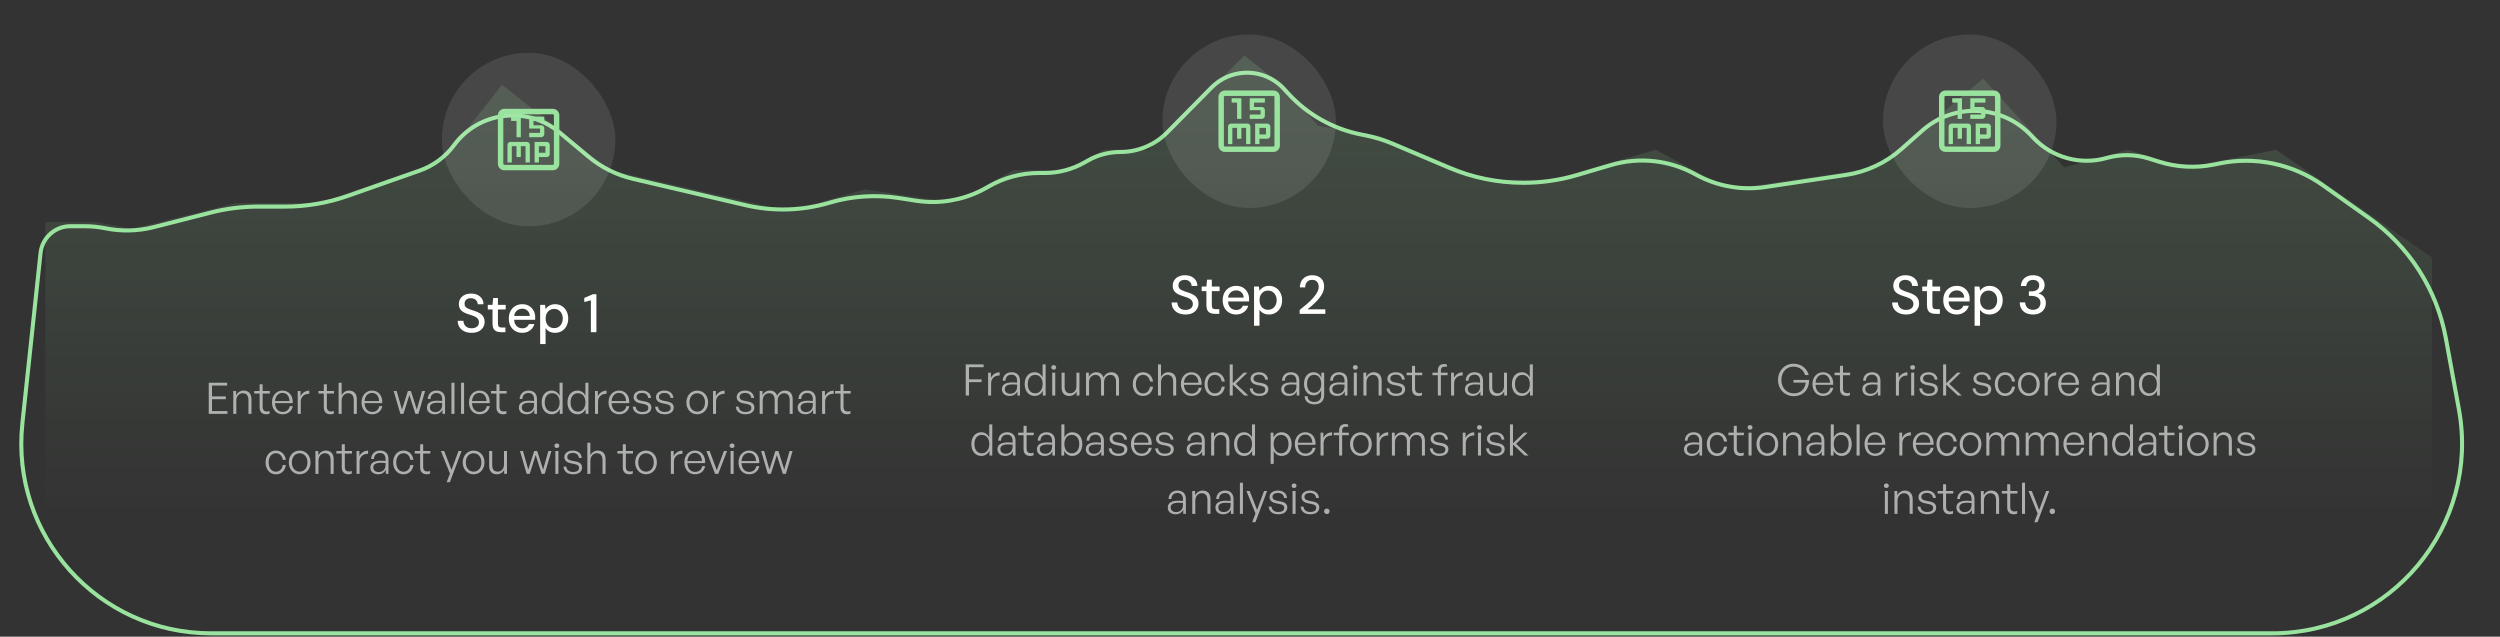 <svg width="1500" height="382" viewBox="0 0 1500 382" fill="none" xmlns="http://www.w3.org/2000/svg">
<rect x="0" y="0" width="1500" height="382" fill="#333333" stroke="none"/>
<path d="M58.179 133.25H43.375H27.225V351.882H1459.19V154.54L1365.66 89.851L1311.82 100.496L1276.82 89.851L1238.48 100.496L1189.88 47.169L1126.77 100.496L1037.27 113.598L993.531 89.851L930.95 107.866H891.247L827.993 81.663L790.938 75.531L769.45 51.366L746.571 33.351L689.373 89.851H662.457L640.251 102.134H607.95L572.959 121.786L519.126 113.598L473.367 126.699L365.701 102.134L301.242 50.805L265.437 96.402L191.415 121.786H141.62L79.039 137.344L58.179 133.25Z" fill="url(#paint0_linear_1770_589)"/>
<path d="M63.376 137.003C59.153 136.153 54.856 135.725 50.549 135.725H42.21V135.725C33.018 135.725 25.307 142.657 24.333 151.797L13.426 254.083C6.253 321.354 58.979 380 126.631 380H1363.36C1434.47 380 1488.17 315.544 1475.34 245.608L1467.54 203.109C1462.19 173.913 1445.64 147.964 1421.43 130.793L1393.73 111.151C1375.77 98.412 1353.34 93.668 1331.76 98.044L1328.33 98.738C1317.42 100.95 1306.13 100.372 1295.5 97.058L1289.2 95.093C1281.03 92.543 1272.29 92.434 1264.05 94.778V94.778C1248.23 99.282 1231.22 94.585 1219.95 82.601L1218.72 81.298C1201.34 62.817 1172.42 61.487 1153.42 78.295L1140.76 89.495C1131.45 97.729 1119.96 103.092 1107.67 104.937L1059.12 112.224C1044.73 114.384 1030.03 111.716 1017.31 104.636V104.636C1001.86 96.033 983.59 94.007 966.626 99.014L946.294 105.016C935.829 108.105 924.931 109.673 914.02 109.673V109.673C898.725 109.673 883.524 106.591 869.447 100.611L835.795 86.316C830.263 83.967 824.499 82.209 818.597 81.072L817.065 80.776C800.099 77.507 784.634 68.867 772.957 56.131L770.403 53.346C769.391 52.242 768.298 51.216 767.133 50.276V50.276C755.127 40.582 737.73 41.562 726.889 52.543L700.341 79.434C692.918 86.953 682.792 91.185 672.226 91.185V91.185C665.393 91.185 658.677 92.957 652.734 96.328L650.689 97.488C643.406 101.619 635.175 103.791 626.802 103.791H623.521C612.861 103.791 602.388 106.591 593.151 111.911L592.137 112.495C579.254 119.915 564.222 122.711 549.532 120.419L539.285 118.821C525.5 116.671 511.411 117.594 498.024 121.524L497.324 121.73C481.089 126.496 463.897 126.976 447.423 123.121L379.824 107.306C369.947 104.995 360.749 100.4 352.97 93.89L335.748 79.479C316.404 63.293 287.419 66.768 272.449 87.067V87.067C267.24 94.131 260.027 99.465 251.748 102.377L208.706 117.513C196.571 121.78 183.801 123.96 170.939 123.96H154.819C145.334 123.96 135.886 125.145 126.695 127.488L92.263 136.266C82.811 138.675 72.938 138.927 63.376 137.003V137.003Z" stroke="#99E39E" stroke-width="2.44"/>
<rect x="265.121" y="31.687" width="104.088" height="104.088" rx="52.044" fill="white" fill-opacity="0.1"/>
<mask id="mask0_1770_589" style="mask-type:alpha" maskUnits="userSpaceOnUse" x="291" y="57" width="53" height="53">
<rect x="291.144" y="57.709" width="52.044" height="52.044" fill="#D9D9D9"/>
</mask>
<g mask="url(#mask0_1770_589)">
<path d="M309.909 82.313H312.495V69.969H306.657V72.555H309.909V82.313ZM317.499 82.313H324.672C325.217 82.313 325.673 82.129 326.04 81.762C326.407 81.395 326.59 80.939 326.59 80.394V77.1C326.59 76.555 326.407 76.099 326.04 75.732C325.673 75.365 325.217 75.182 324.672 75.182H320.085V72.555H326.59V69.969H317.499V77.1H324.005V79.727H317.499V82.313ZM304.488 97.493H307.074V87.734H309.909V94.24H312.495V87.734H315.331V97.493H317.916V86.983C317.916 86.453 317.743 86.014 317.397 85.668C317.051 85.322 316.612 85.148 316.081 85.148H306.323C305.792 85.148 305.354 85.322 305.007 85.668C304.661 86.014 304.488 86.453 304.488 86.983V97.493ZM320.752 97.493H323.338V94.24H328.008C328.539 94.24 328.978 94.067 329.324 93.72C329.67 93.374 329.843 92.936 329.843 92.405V86.983C329.843 86.453 329.67 86.014 329.324 85.668C328.978 85.322 328.539 85.148 328.008 85.148H320.752V97.493ZM323.338 91.654V87.734H327.257V91.654H323.338ZM302.654 102.163C301.558 102.163 300.631 101.783 299.872 101.024C299.113 100.265 298.733 99.338 298.733 98.243V69.219C298.733 68.123 299.113 67.196 299.872 66.437C300.631 65.678 301.558 65.299 302.654 65.299H331.678C332.773 65.299 333.7 65.678 334.459 66.437C335.218 67.196 335.598 68.123 335.598 69.219V98.243C335.598 99.338 335.218 100.265 334.459 101.024C333.7 101.783 332.773 102.163 331.678 102.163H302.654ZM302.654 98.91H331.678C331.845 98.91 331.998 98.841 332.136 98.701C332.276 98.563 332.345 98.41 332.345 98.243V69.219C332.345 69.052 332.276 68.899 332.136 68.76C331.998 68.621 331.845 68.551 331.678 68.551H302.654C302.487 68.551 302.334 68.621 302.195 68.76C302.056 68.899 301.986 69.052 301.986 69.219V98.243C301.986 98.41 302.056 98.563 302.195 98.701C302.334 98.841 302.487 98.91 302.654 98.91Z" fill="#99E39E"/>
</g>
<path d="M282.988 199.693C281.319 199.693 279.855 199.4 278.597 198.814C277.339 198.207 276.364 197.361 275.67 196.277C274.976 195.193 274.629 193.924 274.629 192.471H278.044C278.066 193.295 278.261 194.054 278.63 194.748C279.02 195.421 279.573 195.963 280.289 196.375C281.026 196.765 281.926 196.96 282.988 196.96C283.899 196.96 284.68 196.808 285.33 196.505C286.003 196.201 286.512 195.789 286.859 195.269C287.206 194.727 287.38 194.109 287.38 193.415C287.38 192.612 287.195 191.951 286.827 191.431C286.458 190.91 285.959 190.487 285.33 190.162C284.723 189.815 284.008 189.511 283.184 189.251C282.381 188.991 281.535 188.709 280.646 188.406C278.847 187.82 277.502 187.061 276.613 186.129C275.746 185.196 275.312 183.982 275.312 182.486C275.312 181.206 275.615 180.1 276.223 179.168C276.83 178.214 277.676 177.476 278.76 176.956C279.866 176.414 281.167 176.143 282.663 176.143C284.138 176.143 285.428 176.414 286.534 176.956C287.64 177.498 288.507 178.246 289.136 179.2C289.765 180.154 290.079 181.271 290.079 182.551H286.631C286.631 181.965 286.48 181.39 286.176 180.827C285.872 180.263 285.417 179.807 284.81 179.46C284.203 179.092 283.455 178.907 282.565 178.907C281.828 178.886 281.167 179.005 280.581 179.265C279.996 179.526 279.54 179.905 279.215 180.404C278.89 180.903 278.727 181.499 278.727 182.193C278.727 182.887 278.868 183.45 279.15 183.884C279.454 184.296 279.887 184.654 280.451 184.958C281.015 185.261 281.666 185.543 282.403 185.803C283.162 186.042 283.997 186.313 284.907 186.617C286.035 186.985 287.033 187.441 287.9 187.983C288.789 188.503 289.483 189.186 289.982 190.032C290.502 190.856 290.762 191.918 290.762 193.22C290.762 194.347 290.47 195.399 289.884 196.375C289.299 197.351 288.431 198.153 287.282 198.782C286.133 199.389 284.701 199.693 282.988 199.693ZM300.583 199.302C299.542 199.302 298.642 199.14 297.883 198.814C297.124 198.489 296.539 197.947 296.127 197.188C295.715 196.429 295.509 195.399 295.509 194.098V185.673H292.679V182.908H295.509L295.899 178.81H298.761V182.908H303.413V185.673H298.761V194.13C298.761 195.063 298.957 195.703 299.347 196.049C299.737 196.375 300.409 196.537 301.364 196.537H303.25V199.302H300.583ZM313.321 199.693C311.759 199.693 310.372 199.335 309.157 198.619C307.943 197.904 306.989 196.906 306.295 195.627C305.623 194.347 305.286 192.862 305.286 191.17C305.286 189.436 305.623 187.928 306.295 186.649C306.989 185.348 307.943 184.34 309.157 183.624C310.372 182.887 311.781 182.518 313.386 182.518C314.99 182.518 316.367 182.876 317.517 183.591C318.666 184.307 319.555 185.261 320.184 186.454C320.813 187.625 321.127 188.926 321.127 190.357C321.127 190.574 321.116 190.813 321.095 191.073C321.095 191.311 321.084 191.582 321.062 191.886H307.661V189.577H317.875C317.81 188.21 317.354 187.148 316.508 186.389C315.663 185.608 314.611 185.218 313.353 185.218C312.464 185.218 311.651 185.424 310.914 185.836C310.176 186.226 309.58 186.812 309.125 187.592C308.691 188.351 308.474 189.316 308.474 190.487V191.398C308.474 192.612 308.691 193.642 309.125 194.488C309.58 195.312 310.176 195.941 310.914 196.375C311.651 196.787 312.453 196.993 313.321 196.993C314.362 196.993 315.218 196.765 315.89 196.31C316.563 195.854 317.061 195.236 317.387 194.456H320.639C320.357 195.453 319.88 196.353 319.208 197.155C318.536 197.936 317.701 198.554 316.704 199.009C315.728 199.465 314.6 199.693 313.321 199.693ZM324.091 206.458V182.908H327.018L327.343 185.446C327.69 184.947 328.124 184.481 328.644 184.047C329.165 183.591 329.783 183.223 330.499 182.941C331.236 182.659 332.092 182.518 333.068 182.518C334.63 182.518 335.996 182.898 337.167 183.656C338.359 184.415 339.281 185.446 339.931 186.747C340.604 188.026 340.94 189.49 340.94 191.138C340.94 192.786 340.604 194.26 339.931 195.562C339.259 196.841 338.327 197.849 337.134 198.587C335.963 199.324 334.597 199.693 333.036 199.693C331.756 199.693 330.629 199.443 329.653 198.944C328.677 198.424 327.907 197.708 327.343 196.798V206.458H324.091ZM332.515 196.863C333.513 196.863 334.391 196.624 335.15 196.147C335.931 195.67 336.538 194.998 336.971 194.13C337.427 193.263 337.655 192.255 337.655 191.105C337.655 189.956 337.427 188.958 336.971 188.113C336.538 187.245 335.931 186.573 335.15 186.096C334.391 185.597 333.513 185.348 332.515 185.348C331.496 185.348 330.596 185.597 329.815 186.096C329.056 186.573 328.46 187.245 328.026 188.113C327.593 188.958 327.376 189.956 327.376 191.105C327.376 192.255 327.593 193.263 328.026 194.13C328.46 194.998 329.056 195.67 329.815 196.147C330.596 196.624 331.496 196.863 332.515 196.863ZM354.524 199.302V180.209L350.556 181.217V178.777L355.728 176.533H357.842V199.302H354.524Z" fill="white"/>
<path d="M136.467 246.622V248.313H125.251V229.629H136.285V231.321H127.203V237.826H135.504V239.518H127.203V246.622H136.467ZM141.783 240.324V248.313H139.962V234.6H141.653V237.176C142.538 235.484 144.203 234.339 146.181 234.339C149.044 234.339 150.891 236.161 150.891 239.414V248.313H149.07V240.038C149.07 237.41 147.873 235.927 145.635 235.927C143.501 235.927 141.783 237.774 141.783 240.324ZM161.753 246.57V248.183C161.05 248.469 160.452 248.573 159.775 248.573C157.511 248.573 155.768 247.402 155.768 244.436V236.135H152.541V234.6H155.768V230.54H157.589V234.6H161.883V236.135H157.589V244.046C157.589 246.179 158.63 246.908 160.139 246.908C160.712 246.908 161.18 246.804 161.753 246.57ZM169.592 248.573C165.74 248.573 163.19 245.685 163.19 241.339C163.19 237.332 165.844 234.339 169.487 234.339C173.391 234.339 175.941 237.488 175.629 241.886H165.012C165.168 245.139 166.885 247.142 169.566 247.142C171.855 247.142 173.443 245.867 173.885 243.681H175.681C175.056 246.726 172.74 248.573 169.592 248.573ZM169.461 235.745C166.989 235.745 165.246 237.644 165.012 240.637H173.729C173.573 237.566 171.986 235.745 169.461 235.745ZM180.461 240.975V248.313H178.639V234.6H180.331V237.722C181.267 235.693 183.297 234.391 185.561 234.391V236.291C182.672 236.187 180.461 237.982 180.461 240.975ZM200.278 246.57V248.183C199.575 248.469 198.976 248.573 198.3 248.573C196.036 248.573 194.293 247.402 194.293 244.436V236.135H191.066V234.6H194.293V230.54H196.114V234.6H200.408V236.135H196.114V244.046C196.114 246.179 197.155 246.908 198.664 246.908C199.237 246.908 199.705 246.804 200.278 246.57ZM204.983 240.324V248.313H203.162V229.629H204.983V237.124C205.842 235.484 207.403 234.339 209.381 234.339C212.243 234.339 214.091 236.161 214.091 239.414V248.313H212.269V240.038C212.269 237.41 211.072 235.927 208.835 235.927C206.701 235.927 204.983 237.774 204.983 240.324ZM223.313 248.573C219.461 248.573 216.911 245.685 216.911 241.339C216.911 237.332 219.566 234.339 223.209 234.339C227.112 234.339 229.662 237.488 229.35 241.886H218.733C218.889 245.139 220.606 247.142 223.287 247.142C225.577 247.142 227.164 245.867 227.606 243.681H229.402C228.777 246.726 226.461 248.573 223.313 248.573ZM223.183 235.745C220.711 235.745 218.967 237.644 218.733 240.637H227.45C227.294 237.566 225.707 235.745 223.183 235.745ZM249.222 248.313L245.631 237.02L242.066 248.313H240.218L236.211 234.6H238.007L241.181 245.737L244.746 234.6H246.542L250.081 245.763L253.255 234.6H255.077L251.044 248.313H249.222ZM265.466 248.313V245.815C264.66 247.533 262.994 248.573 260.861 248.573C258.024 248.573 256.177 246.986 256.177 244.514C256.177 241.834 258.31 240.429 262.474 240.429C263.307 240.429 263.931 240.481 265.284 240.585V239.44C265.284 237.15 264.061 235.797 261.98 235.797C259.742 235.797 258.336 237.176 258.31 239.414H256.645C256.723 236.369 258.831 234.339 261.954 234.339C265.154 234.339 267.028 236.213 267.028 239.388V248.313H265.466ZM257.92 244.462C257.92 246.127 259.195 247.246 261.121 247.246C263.671 247.246 265.284 245.581 265.284 243.005V241.782C264.113 241.678 263.307 241.652 262.552 241.652C259.429 241.652 257.92 242.562 257.92 244.462ZM272.681 248.313H270.86V229.629H272.681V248.313ZM278.45 248.313H276.628V229.629H278.45V248.313ZM287.783 248.573C283.932 248.573 281.382 245.685 281.382 241.339C281.382 237.332 284.036 234.339 287.679 234.339C291.582 234.339 294.133 237.488 293.82 241.886H283.203C283.359 245.139 285.077 247.142 287.757 247.142C290.047 247.142 291.634 245.867 292.077 243.681H293.872C293.248 246.726 290.932 248.573 287.783 248.573ZM287.653 235.745C285.181 235.745 283.438 237.644 283.203 240.637H291.921C291.765 237.566 290.177 235.745 287.653 235.745ZM303.857 246.57V248.183C303.155 248.469 302.556 248.573 301.88 248.573C299.616 248.573 297.872 247.402 297.872 244.436V236.135H294.645V234.6H297.872V230.54H299.694V234.6H303.987V236.135H299.694V244.046C299.694 246.179 300.735 246.908 302.244 246.908C302.816 246.908 303.285 246.804 303.857 246.57ZM320.611 248.313V245.815C319.804 247.533 318.139 248.573 316.005 248.573C313.168 248.573 311.321 246.986 311.321 244.514C311.321 241.834 313.455 240.429 317.618 240.429C318.451 240.429 319.075 240.481 320.429 240.585V239.44C320.429 237.15 319.206 235.797 317.124 235.797C314.886 235.797 313.481 237.176 313.455 239.414H311.789C311.867 236.369 313.975 234.339 317.098 234.339C320.298 234.339 322.172 236.213 322.172 239.388V248.313H320.611ZM313.064 244.462C313.064 246.127 314.339 247.246 316.265 247.246C318.815 247.246 320.429 245.581 320.429 243.005V241.782C319.258 241.678 318.451 241.652 317.696 241.652C314.574 241.652 313.064 242.562 313.064 244.462ZM324.989 241.443C324.989 237.228 327.331 234.339 331.026 234.339C333.082 234.339 334.825 235.51 335.736 237.462V229.629H337.558V248.313H335.866V245.425C334.903 247.428 333.134 248.573 331.026 248.573C327.331 248.573 324.989 245.659 324.989 241.443ZM326.836 241.443C326.836 244.93 328.606 246.986 331.286 246.986C333.94 246.986 335.762 244.826 335.762 241.391C335.762 237.93 333.888 235.927 331.286 235.927C328.606 235.927 326.836 237.956 326.836 241.443ZM340.49 241.443C340.49 237.228 342.832 234.339 346.527 234.339C348.583 234.339 350.327 235.51 351.237 237.462V229.629H353.059V248.313H351.367V245.425C350.405 247.428 348.635 248.573 346.527 248.573C342.832 248.573 340.49 245.659 340.49 241.443ZM342.338 241.443C342.338 244.93 344.107 246.986 346.788 246.986C349.442 246.986 351.263 244.826 351.263 241.391C351.263 237.93 349.39 235.927 346.788 235.927C344.107 235.927 342.338 237.956 342.338 241.443ZM358.828 240.975V248.313H357.007V234.6H358.698V237.722C359.635 235.693 361.664 234.391 363.928 234.391V236.291C361.04 236.187 358.828 237.982 358.828 240.975ZM371.516 248.573C367.665 248.573 365.115 245.685 365.115 241.339C365.115 237.332 367.769 234.339 371.412 234.339C375.315 234.339 377.865 237.488 377.553 241.886H366.936C367.092 245.139 368.81 247.142 371.49 247.142C373.78 247.142 375.367 245.867 375.81 243.681H377.605C376.981 246.726 374.665 248.573 371.516 248.573ZM371.386 235.745C368.914 235.745 367.17 237.644 366.936 240.637H375.654C375.497 237.566 373.91 235.745 371.386 235.745ZM390.816 244.488C390.816 247.012 388.786 248.573 385.404 248.573C381.995 248.573 379.913 246.856 379.653 244.02H381.396C381.526 245.971 383.062 247.194 385.404 247.194C387.641 247.194 388.995 246.336 388.995 244.774C388.995 243.421 388.214 242.797 386.132 242.38L384.155 241.99C381.552 241.495 380.173 240.22 380.173 238.243C380.173 235.953 382.203 234.339 385.195 234.339C388.344 234.339 390.426 236.031 390.634 238.763H388.917C388.734 236.864 387.355 235.745 385.195 235.745C383.27 235.745 381.943 236.655 381.943 238.087C381.943 239.44 382.775 240.09 384.805 240.481L386.861 240.871C389.593 241.391 390.816 242.536 390.816 244.488ZM404.234 244.488C404.234 247.012 402.204 248.573 398.821 248.573C395.412 248.573 393.331 246.856 393.07 244.02H394.814C394.944 245.971 396.479 247.194 398.821 247.194C401.059 247.194 402.412 246.336 402.412 244.774C402.412 243.421 401.632 242.797 399.55 242.38L397.572 241.99C394.97 241.495 393.591 240.22 393.591 238.243C393.591 235.953 395.621 234.339 398.613 234.339C401.762 234.339 403.843 236.031 404.052 238.763H402.334C402.152 236.864 400.773 235.745 398.613 235.745C396.687 235.745 395.36 236.655 395.36 238.087C395.36 239.44 396.193 240.09 398.223 240.481L400.278 240.871C403.011 241.391 404.234 242.536 404.234 244.488ZM418.328 248.573C414.554 248.573 411.822 245.581 411.822 241.443C411.822 237.332 414.554 234.365 418.328 234.365C422.127 234.365 424.859 237.332 424.859 241.443C424.859 245.581 422.127 248.573 418.328 248.573ZM418.328 246.986C421.008 246.986 423.011 244.852 423.011 241.443C423.011 238.087 421.008 235.953 418.328 235.953C415.673 235.953 413.67 238.087 413.67 241.443C413.67 244.852 415.673 246.986 418.328 246.986ZM429.626 240.975V248.313H427.805V234.6H429.496V237.722C430.433 235.693 432.463 234.391 434.726 234.391V236.291C431.838 236.187 429.626 237.982 429.626 240.975ZM452.644 244.488C452.644 247.012 450.614 248.573 447.231 248.573C443.822 248.573 441.741 246.856 441.48 244.02H443.224C443.354 245.971 444.889 247.194 447.231 247.194C449.469 247.194 450.822 246.336 450.822 244.774C450.822 243.421 450.042 242.797 447.96 242.38L445.982 241.99C443.38 241.495 442.001 240.22 442.001 238.243C442.001 235.953 444.031 234.339 447.023 234.339C450.172 234.339 452.253 236.031 452.462 238.763H450.744C450.562 236.864 449.183 235.745 447.023 235.745C445.097 235.745 443.77 236.655 443.77 238.087C443.77 239.44 444.603 240.09 446.633 240.481L448.688 240.871C451.421 241.391 452.644 242.536 452.644 244.488ZM457.63 248.313H455.809V234.6H457.5V237.176C458.411 235.406 460.024 234.339 461.976 234.339C464.11 234.339 465.697 235.51 466.27 237.514C467.128 235.588 468.846 234.339 471.006 234.339C473.842 234.339 475.611 236.213 475.611 239.414V248.313H473.816V240.012C473.816 237.41 472.619 235.927 470.407 235.927C468.325 235.927 466.634 237.748 466.634 240.272V248.313H464.812V240.012C464.812 237.41 463.615 235.927 461.403 235.927C459.296 235.927 457.63 237.748 457.63 240.272V248.313ZM487.873 248.313V245.815C487.066 247.533 485.401 248.573 483.267 248.573C480.431 248.573 478.583 246.986 478.583 244.514C478.583 241.834 480.717 240.429 484.881 240.429C485.713 240.429 486.338 240.481 487.691 240.585V239.44C487.691 237.15 486.468 235.797 484.386 235.797C482.148 235.797 480.743 237.176 480.717 239.414H479.052C479.13 236.369 481.237 234.339 484.36 234.339C487.561 234.339 489.434 236.213 489.434 239.388V248.313H487.873ZM480.327 244.462C480.327 246.127 481.602 247.246 483.527 247.246C486.078 247.246 487.691 245.581 487.691 243.005V241.782C486.52 241.678 485.713 241.652 484.959 241.652C481.836 241.652 480.327 242.562 480.327 244.462ZM495.088 240.975V248.313H493.266V234.6H494.958V237.722C495.894 235.693 497.924 234.391 500.188 234.391V236.291C497.3 236.187 495.088 237.982 495.088 240.975ZM510.28 246.57V248.183C509.577 248.469 508.979 248.573 508.302 248.573C506.038 248.573 504.295 247.402 504.295 244.436V236.135H501.068V234.6H504.295V230.54H506.116V234.6H510.41V236.135H506.116V244.046C506.116 246.179 507.157 246.908 508.666 246.908C509.239 246.908 509.707 246.804 510.28 246.57ZM165.494 284.599C161.877 284.599 159.353 281.659 159.353 277.443C159.353 273.28 161.903 270.339 165.494 270.339C168.695 270.339 170.985 272.473 171.531 275.908H169.684C169.267 273.41 167.706 271.927 165.494 271.927C162.944 271.927 161.2 274.165 161.2 277.443C161.2 280.774 162.944 283.012 165.494 283.012C167.732 283.012 169.267 281.555 169.684 279.005H171.531C171.037 282.492 168.721 284.599 165.494 284.599ZM179.784 284.573C176.011 284.573 173.279 281.581 173.279 277.443C173.279 273.332 176.011 270.365 179.784 270.365C183.583 270.365 186.316 273.332 186.316 277.443C186.316 281.581 183.583 284.573 179.784 284.573ZM179.784 282.986C182.465 282.986 184.468 280.852 184.468 277.443C184.468 274.087 182.465 271.953 179.784 271.953C177.13 271.953 175.126 274.087 175.126 277.443C175.126 280.852 177.13 282.986 179.784 282.986ZM191.083 276.324V284.313H189.261V270.6H190.953V273.176C191.837 271.484 193.503 270.339 195.481 270.339C198.343 270.339 200.191 272.161 200.191 275.414V284.313H198.369V276.038C198.369 273.41 197.172 271.927 194.934 271.927C192.8 271.927 191.083 273.774 191.083 276.324ZM211.052 282.57V284.183C210.35 284.469 209.751 284.573 209.075 284.573C206.811 284.573 205.067 283.402 205.067 280.436V272.135H201.841V270.6H205.067V266.54H206.889V270.6H211.182V272.135H206.889V280.046C206.889 282.179 207.93 282.908 209.439 282.908C210.011 282.908 210.48 282.804 211.052 282.57ZM215.758 276.975V284.313H213.936V270.6H215.628V273.722C216.565 271.693 218.594 270.391 220.858 270.391V272.291C217.97 272.187 215.758 273.982 215.758 276.975ZM231.516 284.313V281.815C230.709 283.533 229.044 284.573 226.91 284.573C224.074 284.573 222.226 282.986 222.226 280.514C222.226 277.834 224.36 276.429 228.523 276.429C229.356 276.429 229.981 276.481 231.334 276.585V275.44C231.334 273.15 230.111 271.797 228.029 271.797C225.791 271.797 224.386 273.176 224.36 275.414H222.694C222.773 272.369 224.88 270.339 228.003 270.339C231.204 270.339 233.077 272.213 233.077 275.388V284.313H231.516ZM223.97 280.462C223.97 282.127 225.245 283.246 227.17 283.246C229.72 283.246 231.334 281.581 231.334 279.005V277.782C230.163 277.678 229.356 277.652 228.601 277.652C225.479 277.652 223.97 278.562 223.97 280.462ZM242.035 284.599C238.418 284.599 235.894 281.659 235.894 277.443C235.894 273.28 238.444 270.339 242.035 270.339C245.236 270.339 247.526 272.473 248.072 275.908H246.225C245.809 273.41 244.247 271.927 242.035 271.927C239.485 271.927 237.742 274.165 237.742 277.443C237.742 280.774 239.485 283.012 242.035 283.012C244.273 283.012 245.809 281.555 246.225 279.005H248.072C247.578 282.492 245.262 284.599 242.035 284.599ZM258.065 282.57V284.183C257.362 284.469 256.764 284.573 256.087 284.573C253.823 284.573 252.08 283.402 252.08 280.436V272.135H248.853V270.6H252.08V266.54H253.901V270.6H258.195V272.135H253.901V280.046C253.901 282.179 254.942 282.908 256.451 282.908C257.024 282.908 257.492 282.804 258.065 282.57ZM276.952 270.6L269.926 289.335H267.974L269.978 284.131L264.539 270.6H266.491L270.915 281.945L275.104 270.6H276.952ZM284.152 284.573C280.379 284.573 277.646 281.581 277.646 277.443C277.646 273.332 280.379 270.365 284.152 270.365C287.951 270.365 290.683 273.332 290.683 277.443C290.683 281.581 287.951 284.573 284.152 284.573ZM284.152 282.986C286.832 282.986 288.836 280.852 288.836 277.443C288.836 274.087 286.832 271.953 284.152 271.953C281.497 271.953 279.494 274.087 279.494 277.443C279.494 280.852 281.497 282.986 284.152 282.986ZM302.398 278.771V270.6H304.194V284.313H302.502V281.841C301.8 283.428 300.134 284.573 298.131 284.573C295.346 284.573 293.499 282.986 293.499 279.525V270.6H295.32V279.135C295.32 281.919 296.699 282.986 298.625 282.986C300.811 282.986 302.398 281.217 302.398 278.771ZM325.001 284.313L321.41 273.02L317.845 284.313H315.997L311.99 270.6H313.785L316.96 281.737L320.525 270.6H322.321L325.86 281.763L329.034 270.6H330.856L326.822 284.313H325.001ZM335.589 267.425C335.589 268.232 334.99 268.804 334.106 268.804C333.247 268.804 332.648 268.232 332.648 267.425C332.648 266.644 333.247 266.072 334.106 266.072C334.99 266.072 335.589 266.644 335.589 267.425ZM335.042 284.313H333.221V270.6H335.042V284.313ZM349.242 280.488C349.242 283.012 347.212 284.573 343.829 284.573C340.421 284.573 338.339 282.856 338.079 280.02H339.822C339.952 281.971 341.487 283.194 343.829 283.194C346.067 283.194 347.42 282.336 347.42 280.774C347.42 279.421 346.64 278.797 344.558 278.38L342.58 277.99C339.978 277.495 338.599 276.22 338.599 274.243C338.599 271.953 340.629 270.339 343.621 270.339C346.77 270.339 348.852 272.031 349.06 274.763H347.342C347.16 272.864 345.781 271.745 343.621 271.745C341.696 271.745 340.369 272.655 340.369 274.087C340.369 275.44 341.201 276.09 343.231 276.481L345.287 276.871C348.019 277.391 349.242 278.536 349.242 280.488ZM354.228 276.324V284.313H352.407V265.629H354.228V273.124C355.087 271.484 356.649 270.339 358.626 270.339C361.489 270.339 363.336 272.161 363.336 275.414V284.313H361.515V276.038C361.515 273.41 360.318 271.927 358.08 271.927C355.946 271.927 354.228 273.774 354.228 276.324ZM379.661 282.57V284.183C378.959 284.469 378.36 284.573 377.684 284.573C375.42 284.573 373.676 283.402 373.676 280.436V272.135H370.45V270.6H373.676V266.54H375.498V270.6H379.792V272.135H375.498V280.046C375.498 282.179 376.539 282.908 378.048 282.908C378.621 282.908 379.089 282.804 379.661 282.57ZM387.604 284.573C383.831 284.573 381.099 281.581 381.099 277.443C381.099 273.332 383.831 270.365 387.604 270.365C391.404 270.365 394.136 273.332 394.136 277.443C394.136 281.581 391.404 284.573 387.604 284.573ZM387.604 282.986C390.285 282.986 392.288 280.852 392.288 277.443C392.288 274.087 390.285 271.953 387.604 271.953C384.95 271.953 382.946 274.087 382.946 277.443C382.946 280.852 384.95 282.986 387.604 282.986ZM404.341 276.975V284.313H402.52V270.6H404.211V273.722C405.148 271.693 407.178 270.391 409.441 270.391V272.291C406.553 272.187 404.341 273.982 404.341 276.975ZM417.029 284.573C413.178 284.573 410.628 281.685 410.628 277.339C410.628 273.332 413.282 270.339 416.925 270.339C420.828 270.339 423.378 273.488 423.066 277.886H412.449C412.605 281.139 414.323 283.142 417.003 283.142C419.293 283.142 420.88 281.867 421.323 279.681H423.118C422.494 282.726 420.178 284.573 417.029 284.573ZM416.899 271.745C414.427 271.745 412.683 273.644 412.449 276.637H421.167C421.01 273.566 419.423 271.745 416.899 271.745ZM436.235 270.6L430.952 284.313H429.053L423.822 270.6H425.774L430.068 282.179L434.361 270.6H436.235ZM440.719 267.425C440.719 268.232 440.12 268.804 439.235 268.804C438.377 268.804 437.778 268.232 437.778 267.425C437.778 266.644 438.377 266.072 439.235 266.072C440.12 266.072 440.719 266.644 440.719 267.425ZM440.172 284.313H438.351V270.6H440.172V284.313ZM449.506 284.573C445.654 284.573 443.104 281.685 443.104 277.339C443.104 273.332 445.759 270.339 449.402 270.339C453.305 270.339 455.855 273.488 455.543 277.886H444.926C445.082 281.139 446.799 283.142 449.48 283.142C451.77 283.142 453.357 281.867 453.799 279.681H455.595C454.97 282.726 452.654 284.573 449.506 284.573ZM449.376 271.745C446.904 271.745 445.16 273.644 444.926 276.637H453.643C453.487 273.566 451.9 271.745 449.376 271.745ZM469.697 284.313L466.106 273.02L462.541 284.313H460.694L456.686 270.6H458.482L461.657 281.737L465.222 270.6H467.017L470.556 281.763L473.731 270.6H475.552L471.519 284.313H469.697Z" fill="white" fill-opacity="0.6"/>
<rect x="697.456" y="20.687" width="104.088" height="104.088" rx="52.044" fill="white" fill-opacity="0.1"/>
<mask id="mask1_1770_589" style="mask-type:alpha" maskUnits="userSpaceOnUse" x="723" y="46" width="53" height="53">
<rect x="723.479" y="46.709" width="52.044" height="52.044" fill="#D9D9D9"/>
</mask>
<g mask="url(#mask1_1770_589)">
<path d="M742.244 71.313H744.83V58.969H738.992V61.555H742.244V71.313ZM749.834 71.313H757.007C757.552 71.313 758.008 71.129 758.375 70.762C758.742 70.395 758.925 69.939 758.925 69.394V66.1C758.925 65.555 758.742 65.099 758.375 64.732C758.008 64.365 757.552 64.182 757.007 64.182H752.42V61.555H758.925V58.969H749.834V66.1H756.339V68.727H749.834V71.313ZM736.823 86.493H739.409V76.734H742.244V83.24H744.83V76.734H747.666V86.493H750.251V75.984C750.251 75.453 750.078 75.014 749.732 74.668C749.386 74.322 748.947 74.148 748.416 74.148H738.658C738.127 74.148 737.689 74.322 737.342 74.668C736.996 75.014 736.823 75.453 736.823 75.984V86.493ZM753.087 86.493H755.673V83.24H760.343C760.874 83.24 761.313 83.067 761.659 82.721C762.005 82.374 762.178 81.936 762.178 81.405V75.984C762.178 75.453 762.005 75.014 761.659 74.668C761.313 74.322 760.874 74.148 760.343 74.148H753.087V86.493ZM755.673 80.654V76.734H759.592V80.654H755.673ZM734.988 91.163C733.893 91.163 732.966 90.784 732.207 90.025C731.448 89.266 731.068 88.338 731.068 87.243V58.219C731.068 57.123 731.448 56.196 732.207 55.437C732.966 54.678 733.893 54.298 734.988 54.298H764.013C765.108 54.298 766.035 54.678 766.794 55.437C767.553 56.196 767.933 57.123 767.933 58.219V87.243C767.933 88.338 767.553 89.266 766.794 90.025C766.035 90.784 765.108 91.163 764.013 91.163H734.988ZM734.988 87.91H764.013C764.18 87.91 764.333 87.841 764.471 87.701C764.611 87.563 764.68 87.41 764.68 87.243V58.219C764.68 58.052 764.611 57.899 764.471 57.76C764.333 57.621 764.18 57.551 764.013 57.551H734.988C734.821 57.551 734.669 57.621 734.53 57.76C734.391 57.899 734.321 58.052 734.321 58.219V87.243C734.321 87.41 734.391 87.563 734.53 87.701C734.669 87.841 734.821 87.91 734.988 87.91Z" fill="#99E39E"/>
</g>
<path d="M711.323 188.693C709.654 188.693 708.19 188.4 706.932 187.814C705.674 187.207 704.699 186.361 704.005 185.277C703.311 184.193 702.964 182.924 702.964 181.471H706.379C706.401 182.295 706.596 183.054 706.965 183.748C707.355 184.421 707.908 184.963 708.624 185.375C709.361 185.765 710.261 185.96 711.323 185.96C712.234 185.96 713.015 185.808 713.665 185.505C714.338 185.201 714.847 184.789 715.194 184.269C715.541 183.727 715.715 183.109 715.715 182.415C715.715 181.612 715.53 180.951 715.162 180.431C714.793 179.91 714.294 179.487 713.665 179.162C713.058 178.815 712.342 178.511 711.518 178.251C710.716 177.991 709.87 177.709 708.981 177.406C707.181 176.82 705.837 176.061 704.948 175.129C704.081 174.196 703.647 172.982 703.647 171.486C703.647 170.206 703.95 169.1 704.558 168.168C705.165 167.214 706.01 166.476 707.095 165.956C708.201 165.414 709.502 165.143 710.998 165.143C712.473 165.143 713.763 165.414 714.869 165.956C715.975 166.498 716.842 167.246 717.471 168.2C718.1 169.154 718.414 170.271 718.414 171.551H714.966C714.966 170.965 714.815 170.39 714.511 169.827C714.207 169.263 713.752 168.807 713.145 168.46C712.538 168.092 711.79 167.907 710.9 167.907C710.163 167.886 709.502 168.005 708.916 168.265C708.331 168.526 707.875 168.905 707.55 169.404C707.225 169.903 707.062 170.499 707.062 171.193C707.062 171.887 707.203 172.45 707.485 172.884C707.789 173.296 708.222 173.654 708.786 173.958C709.35 174.261 710.001 174.543 710.738 174.803C711.497 175.042 712.332 175.313 713.242 175.617C714.37 175.985 715.368 176.441 716.235 176.983C717.124 177.503 717.818 178.186 718.317 179.032C718.837 179.856 719.097 180.918 719.097 182.22C719.097 183.347 718.805 184.399 718.219 185.375C717.634 186.351 716.766 187.153 715.617 187.782C714.468 188.389 713.036 188.693 711.323 188.693ZM728.918 188.302C727.877 188.302 726.977 188.14 726.218 187.814C725.459 187.489 724.874 186.947 724.462 186.188C724.05 185.429 723.844 184.399 723.844 183.098V174.673H721.014V171.908H723.844L724.234 167.81H727.096V171.908H731.748V174.673H727.096V183.13C727.096 184.063 727.291 184.703 727.682 185.049C728.072 185.375 728.744 185.537 729.699 185.537H731.585V188.302H728.918ZM741.656 188.693C740.094 188.693 738.707 188.335 737.492 187.619C736.278 186.904 735.324 185.906 734.63 184.627C733.958 183.347 733.621 181.862 733.621 180.17C733.621 178.436 733.958 176.928 734.63 175.649C735.324 174.348 736.278 173.34 737.492 172.624C738.707 171.887 740.116 171.518 741.721 171.518C743.325 171.518 744.702 171.876 745.852 172.591C747.001 173.307 747.89 174.261 748.519 175.454C749.148 176.625 749.462 177.926 749.462 179.357C749.462 179.574 749.451 179.813 749.43 180.073C749.43 180.311 749.419 180.582 749.397 180.886H735.996V178.577H746.21C746.144 177.21 745.689 176.148 744.843 175.389C743.998 174.608 742.946 174.218 741.688 174.218C740.799 174.218 739.986 174.424 739.249 174.836C738.511 175.226 737.915 175.812 737.46 176.592C737.026 177.351 736.809 178.316 736.809 179.487V180.398C736.809 181.612 737.026 182.642 737.46 183.488C737.915 184.312 738.511 184.941 739.249 185.375C739.986 185.787 740.788 185.993 741.656 185.993C742.697 185.993 743.553 185.765 744.225 185.31C744.898 184.854 745.396 184.236 745.722 183.456H748.974C748.692 184.453 748.215 185.353 747.543 186.155C746.871 186.936 746.036 187.554 745.039 188.009C744.063 188.465 742.935 188.693 741.656 188.693ZM752.426 195.458V171.908H755.353L755.678 174.446C756.025 173.947 756.459 173.481 756.979 173.047C757.5 172.591 758.118 172.223 758.833 171.941C759.571 171.659 760.427 171.518 761.403 171.518C762.964 171.518 764.331 171.898 765.502 172.656C766.694 173.415 767.616 174.446 768.266 175.747C768.939 177.026 769.275 178.49 769.275 180.138C769.275 181.786 768.939 183.26 768.266 184.562C767.594 185.841 766.662 186.849 765.469 187.587C764.298 188.324 762.932 188.693 761.371 188.693C760.091 188.693 758.964 188.443 757.988 187.944C757.012 187.424 756.242 186.708 755.678 185.798V195.458H752.426ZM760.85 185.863C761.848 185.863 762.726 185.624 763.485 185.147C764.266 184.67 764.873 183.998 765.306 183.13C765.762 182.263 765.99 181.255 765.99 180.105C765.99 178.956 765.762 177.958 765.306 177.113C764.873 176.245 764.266 175.573 763.485 175.096C762.726 174.597 761.848 174.348 760.85 174.348C759.831 174.348 758.931 174.597 758.15 175.096C757.391 175.573 756.795 176.245 756.361 177.113C755.928 177.958 755.711 178.956 755.711 180.105C755.711 181.255 755.928 182.263 756.361 183.13C756.795 183.998 757.391 184.67 758.15 185.147C758.931 185.624 759.831 185.863 760.85 185.863ZM779.802 188.302V185.96C781.319 184.789 782.762 183.607 784.128 182.415C785.494 181.222 786.708 180.04 787.771 178.869C788.855 177.677 789.701 176.516 790.308 175.389C790.915 174.24 791.219 173.144 791.219 172.104C791.219 171.366 791.089 170.683 790.828 170.054C790.568 169.425 790.156 168.916 789.592 168.526C789.028 168.113 788.259 167.907 787.283 167.907C786.35 167.907 785.57 168.113 784.941 168.526C784.334 168.938 783.867 169.49 783.542 170.184C783.239 170.857 783.087 171.605 783.087 172.429H779.932C779.953 170.867 780.289 169.545 780.94 168.46C781.591 167.376 782.469 166.552 783.575 165.988C784.702 165.425 785.96 165.143 787.348 165.143C788.801 165.143 790.059 165.414 791.121 165.956C792.184 166.476 793.008 167.246 793.593 168.265C794.179 169.263 794.471 170.488 794.471 171.941C794.471 172.982 794.265 174.023 793.853 175.064C793.441 176.083 792.878 177.08 792.162 178.056C791.468 179.032 790.687 179.975 789.82 180.886C788.953 181.775 788.053 182.621 787.12 183.423C786.209 184.225 785.331 184.952 784.485 185.602H795.187V188.302H779.802Z" fill="white"/>
<path d="M581.392 237.313H579.441V218.629H590.162V220.321H581.392V227.607H588.939V229.298H581.392V237.313ZM594.677 229.975V237.313H592.855V223.6H594.547V226.722C595.483 224.693 597.513 223.391 599.777 223.391V225.291C596.889 225.187 594.677 226.982 594.677 229.975ZM610.435 237.313V234.815C609.628 236.533 607.963 237.573 605.829 237.573C602.992 237.573 601.145 235.986 601.145 233.514C601.145 230.834 603.279 229.429 607.442 229.429C608.275 229.429 608.899 229.481 610.253 229.585V228.44C610.253 226.15 609.029 224.797 606.948 224.797C604.71 224.797 603.305 226.176 603.279 228.414H601.613C601.691 225.369 603.799 223.339 606.922 223.339C610.122 223.339 611.996 225.213 611.996 228.388V237.313H610.435ZM602.888 233.462C602.888 235.127 604.163 236.246 606.089 236.246C608.639 236.246 610.253 234.581 610.253 232.005V230.782C609.082 230.678 608.275 230.652 607.52 230.652C604.398 230.652 602.888 231.562 602.888 233.462ZM614.813 230.443C614.813 226.228 617.155 223.339 620.85 223.339C622.906 223.339 624.649 224.51 625.56 226.462V218.629H627.382V237.313H625.69V234.425C624.727 236.428 622.958 237.573 620.85 237.573C617.155 237.573 614.813 234.659 614.813 230.443ZM616.66 230.443C616.66 233.93 618.43 235.986 621.11 235.986C623.764 235.986 625.586 233.826 625.586 230.391C625.586 226.93 623.712 224.927 621.11 224.927C618.43 224.927 616.66 226.956 616.66 230.443ZM633.697 220.425C633.697 221.232 633.099 221.804 632.214 221.804C631.355 221.804 630.757 221.232 630.757 220.425C630.757 219.644 631.355 219.072 632.214 219.072C633.099 219.072 633.697 219.644 633.697 220.425ZM633.151 237.313H631.329V223.6H633.151V237.313ZM645.867 231.771V223.6H647.663V237.313H645.971V234.841C645.269 236.428 643.603 237.573 641.599 237.573C638.815 237.573 636.968 235.986 636.968 232.525V223.6H638.789V232.135C638.789 234.919 640.168 235.986 642.094 235.986C644.28 235.986 645.867 234.217 645.867 231.771ZM653.43 237.313H651.608V223.6H653.299V226.176C654.21 224.406 655.824 223.339 657.775 223.339C659.909 223.339 661.496 224.51 662.069 226.514C662.928 224.588 664.645 223.339 666.805 223.339C669.641 223.339 671.411 225.213 671.411 228.414V237.313H669.615V229.012C669.615 226.41 668.418 224.927 666.206 224.927C664.125 224.927 662.433 226.748 662.433 229.272V237.313H660.612V229.012C660.612 226.41 659.415 224.927 657.203 224.927C655.095 224.927 653.43 226.748 653.43 229.272V237.313ZM685.806 237.599C682.189 237.599 679.665 234.659 679.665 230.443C679.665 226.28 682.215 223.339 685.806 223.339C689.006 223.339 691.296 225.473 691.843 228.908H689.995C689.579 226.41 688.018 224.927 685.806 224.927C683.256 224.927 681.512 227.165 681.512 230.443C681.512 233.774 683.256 236.012 685.806 236.012C688.044 236.012 689.579 234.555 689.995 232.005H691.843C691.348 235.492 689.032 237.599 685.806 237.599ZM696.605 229.324V237.313H694.783V218.629H696.605V226.124C697.463 224.484 699.025 223.339 701.002 223.339C703.865 223.339 705.712 225.161 705.712 228.414V237.313H703.891V229.038C703.891 226.41 702.694 224.927 700.456 224.927C698.322 224.927 696.605 226.774 696.605 229.324ZM714.934 237.573C711.083 237.573 708.533 234.685 708.533 230.339C708.533 226.332 711.187 223.339 714.83 223.339C718.733 223.339 721.283 226.488 720.971 230.886H710.354C710.51 234.139 712.228 236.142 714.908 236.142C717.198 236.142 718.785 234.867 719.228 232.681H721.023C720.399 235.726 718.083 237.573 714.934 237.573ZM714.804 224.745C712.332 224.745 710.588 226.644 710.354 229.637H719.072C718.915 226.566 717.328 224.745 714.804 224.745ZM728.854 237.599C725.237 237.599 722.713 234.659 722.713 230.443C722.713 226.28 725.263 223.339 728.854 223.339C732.055 223.339 734.344 225.473 734.891 228.908H733.043C732.627 226.41 731.066 224.927 728.854 224.927C726.304 224.927 724.56 227.165 724.56 230.443C724.56 233.774 726.304 236.012 728.854 236.012C731.092 236.012 732.627 234.555 733.043 232.005H734.891C734.396 235.492 732.081 237.599 728.854 237.599ZM739.653 237.313H737.831V218.629H739.653V229.975L746.262 223.6H748.422L741.5 230.313L748.995 237.313H746.627L739.653 230.73V237.313ZM760.993 233.488C760.993 236.012 758.963 237.573 755.581 237.573C752.172 237.573 750.09 235.856 749.83 233.02H751.573C751.703 234.971 753.239 236.194 755.581 236.194C757.818 236.194 759.172 235.336 759.172 233.774C759.172 232.421 758.391 231.797 756.309 231.38L754.332 230.99C751.729 230.495 750.35 229.22 750.35 227.243C750.35 224.953 752.38 223.339 755.372 223.339C758.521 223.339 760.603 225.031 760.811 227.763H759.094C758.911 225.864 757.532 224.745 755.372 224.745C753.447 224.745 752.12 225.655 752.12 227.087C752.12 228.44 752.952 229.09 754.982 229.481L757.038 229.871C759.77 230.391 760.993 231.536 760.993 233.488ZM778.027 237.313V234.815C777.221 236.533 775.555 237.573 773.422 237.573C770.585 237.573 768.738 235.986 768.738 233.514C768.738 230.834 770.871 229.429 775.035 229.429C775.868 229.429 776.492 229.481 777.845 229.585V228.44C777.845 226.15 776.622 224.797 774.54 224.797C772.303 224.797 770.897 226.176 770.871 228.414H769.206C769.284 225.369 771.392 223.339 774.514 223.339C777.715 223.339 779.589 225.213 779.589 228.388V237.313H778.027ZM770.481 233.462C770.481 235.127 771.756 236.246 773.682 236.246C776.232 236.246 777.845 234.581 777.845 232.005V230.782C776.674 230.678 775.868 230.652 775.113 230.652C771.99 230.652 770.481 231.562 770.481 233.462ZM788.599 242.622C785.112 242.622 782.926 240.8 782.77 237.73H784.513C784.67 239.967 786.127 241.164 788.573 241.164C791.279 241.164 792.71 239.733 792.71 237.027V234.165C791.878 236.09 790.212 237.209 788.182 237.209C784.722 237.209 782.406 234.425 782.406 230.261C782.406 226.098 784.696 223.339 788.156 223.339C790.212 223.339 791.93 224.51 792.814 226.514V223.6H794.506V237.001C794.506 240.54 792.346 242.622 788.599 242.622ZM784.227 230.261C784.227 233.618 785.814 235.648 788.443 235.648C791.019 235.648 792.736 233.566 792.736 230.391C792.736 227.035 791.045 224.901 788.443 224.901C785.841 224.901 784.227 226.93 784.227 230.261ZM806.896 237.313V234.815C806.089 236.533 804.423 237.573 802.29 237.573C799.453 237.573 797.606 235.986 797.606 233.514C797.606 230.834 799.74 229.429 803.903 229.429C804.736 229.429 805.36 229.481 806.713 229.585V228.44C806.713 226.15 805.49 224.797 803.409 224.797C801.171 224.797 799.766 226.176 799.74 228.414H798.074C798.152 225.369 800.26 223.339 803.383 223.339C806.583 223.339 808.457 225.213 808.457 228.388V237.313H806.896ZM799.349 233.462C799.349 235.127 800.624 236.246 802.55 236.246C805.1 236.246 806.713 234.581 806.713 232.005V230.782C805.542 230.678 804.736 230.652 803.981 230.652C800.858 230.652 799.349 231.562 799.349 233.462ZM814.657 220.425C814.657 221.232 814.058 221.804 813.173 221.804C812.315 221.804 811.716 221.232 811.716 220.425C811.716 219.644 812.315 219.072 813.173 219.072C814.058 219.072 814.657 219.644 814.657 220.425ZM814.11 237.313H812.289V223.6H814.11V237.313ZM819.879 229.324V237.313H818.057V223.6H819.749V226.176C820.633 224.484 822.299 223.339 824.276 223.339C827.139 223.339 828.986 225.161 828.986 228.414V237.313H827.165V229.038C827.165 226.41 825.968 224.927 823.73 224.927C821.596 224.927 819.879 226.774 819.879 229.324ZM843.074 233.488C843.074 236.012 841.045 237.573 837.662 237.573C834.253 237.573 832.171 235.856 831.911 233.02H833.654C833.784 234.971 835.32 236.194 837.662 236.194C839.9 236.194 841.253 235.336 841.253 233.774C841.253 232.421 840.472 231.797 838.39 231.38L836.413 230.99C833.81 230.495 832.431 229.22 832.431 227.243C832.431 224.953 834.461 223.339 837.453 223.339C840.602 223.339 842.684 225.031 842.892 227.763H841.175C840.992 225.864 839.613 224.745 837.453 224.745C835.528 224.745 834.201 225.655 834.201 227.087C834.201 228.44 835.033 229.09 837.063 229.481L839.119 229.871C841.851 230.391 843.074 231.536 843.074 233.488ZM853.189 235.57V237.183C852.487 237.469 851.888 237.573 851.212 237.573C848.948 237.573 847.204 236.402 847.204 233.436V225.135H843.978V223.6H847.204V219.54H849.026V223.6H853.32V225.135H849.026V233.046C849.026 235.179 850.067 235.908 851.576 235.908C852.149 235.908 852.617 235.804 853.189 235.57ZM864.53 237.313H862.709V225.135H859.482V223.6H862.709V222.351C862.709 219.826 864.088 218.421 866.482 218.421C867.107 218.421 867.653 218.525 868.121 218.707V220.217C867.679 220.035 867.263 220.009 866.794 220.009C865.337 220.009 864.53 220.737 864.53 222.351V223.6H868.564V225.135H864.53V237.313ZM872.482 229.975V237.313H870.66V223.6H872.352V226.722C873.288 224.693 875.318 223.391 877.582 223.391V225.291C874.694 225.187 872.482 226.982 872.482 229.975ZM888.24 237.313V234.815C887.433 236.533 885.768 237.573 883.634 237.573C880.797 237.573 878.95 235.986 878.95 233.514C878.95 230.834 881.084 229.429 885.247 229.429C886.08 229.429 886.704 229.481 888.057 229.585V228.44C888.057 226.15 886.834 224.797 884.753 224.797C882.515 224.797 881.11 226.176 881.084 228.414H879.418C879.496 225.369 881.604 223.339 884.727 223.339C887.927 223.339 889.801 225.213 889.801 228.388V237.313H888.24ZM880.693 233.462C880.693 235.127 881.968 236.246 883.894 236.246C886.444 236.246 888.057 234.581 888.057 232.005V230.782C886.886 230.678 886.08 230.652 885.325 230.652C882.203 230.652 880.693 231.562 880.693 233.462ZM902.402 231.771V223.6H904.198V237.313H902.506V234.841C901.804 236.428 900.138 237.573 898.135 237.573C895.35 237.573 893.503 235.986 893.503 232.525V223.6H895.324V232.135C895.324 234.919 896.703 235.986 898.629 235.986C900.815 235.986 902.402 234.217 902.402 231.771ZM907.128 230.443C907.128 226.228 909.47 223.339 913.165 223.339C915.221 223.339 916.964 224.51 917.875 226.462V218.629H919.697V237.313H918.005V234.425C917.043 236.428 915.273 237.573 913.165 237.573C909.47 237.573 907.128 234.659 907.128 230.443ZM908.976 230.443C908.976 233.93 910.745 235.986 913.425 235.986C916.08 235.986 917.901 233.826 917.901 230.391C917.901 226.93 916.028 224.927 913.425 224.927C910.745 224.927 908.976 226.956 908.976 230.443ZM582.806 266.443C582.806 262.228 585.148 259.339 588.843 259.339C590.899 259.339 592.643 260.51 593.553 262.462V254.629H595.375V273.313H593.684V270.425C592.721 272.428 590.951 273.573 588.843 273.573C585.148 273.573 582.806 270.659 582.806 266.443ZM584.654 266.443C584.654 269.93 586.423 271.986 589.104 271.986C591.758 271.986 593.579 269.826 593.579 266.391C593.579 262.93 591.706 260.927 589.104 260.927C586.423 260.927 584.654 262.956 584.654 266.443ZM607.754 273.313V270.815C606.947 272.533 605.282 273.573 603.148 273.573C600.311 273.573 598.464 271.986 598.464 269.514C598.464 266.834 600.598 265.429 604.761 265.429C605.594 265.429 606.218 265.481 607.572 265.585V264.44C607.572 262.15 606.349 260.797 604.267 260.797C602.029 260.797 600.624 262.176 600.598 264.414H598.932C599.01 261.369 601.118 259.339 604.241 259.339C607.441 259.339 609.315 261.213 609.315 264.388V273.313H607.754ZM600.207 269.462C600.207 271.127 601.482 272.246 603.408 272.246C605.958 272.246 607.572 270.581 607.572 268.005V266.782C606.401 266.678 605.594 266.652 604.839 266.652C601.717 266.652 600.207 267.562 600.207 269.462ZM620.122 271.57V273.183C619.42 273.469 618.821 273.573 618.145 273.573C615.881 273.573 614.137 272.402 614.137 269.436V261.135H610.911V259.6H614.137V255.54H615.959V259.6H620.253V261.135H615.959V269.046C615.959 271.179 617 271.908 618.509 271.908C619.082 271.908 619.55 271.804 620.122 271.57ZM631.438 273.313V270.815C630.631 272.533 628.966 273.573 626.832 273.573C623.995 273.573 622.148 271.986 622.148 269.514C622.148 266.834 624.282 265.429 628.445 265.429C629.278 265.429 629.902 265.481 631.256 265.585V264.44C631.256 262.15 630.033 260.797 627.951 260.797C625.713 260.797 624.308 262.176 624.282 264.414H622.616C622.694 261.369 624.802 259.339 627.925 259.339C631.126 259.339 632.999 261.213 632.999 264.388V273.313H631.438ZM623.891 269.462C623.891 271.127 625.166 272.246 627.092 272.246C629.642 272.246 631.256 270.581 631.256 268.005V266.782C630.085 266.678 629.278 266.652 628.523 266.652C625.401 266.652 623.891 267.562 623.891 269.462ZM649.399 266.443C649.399 270.659 647.031 273.573 643.362 273.573C641.255 273.573 639.485 272.428 638.522 270.425V273.313H636.831V254.629H638.652V262.488C639.537 260.484 641.281 259.339 643.362 259.339C647.031 259.339 649.399 262.228 649.399 266.443ZM647.552 266.443C647.552 262.956 645.756 260.927 643.076 260.927C640.5 260.927 638.626 262.93 638.626 266.391C638.626 269.826 640.448 271.986 643.076 271.986C645.756 271.986 647.552 269.93 647.552 266.443ZM660.763 273.313V270.815C659.957 272.533 658.291 273.573 656.157 273.573C653.321 273.573 651.473 271.986 651.473 269.514C651.473 266.834 653.607 265.429 657.771 265.429C658.604 265.429 659.228 265.481 660.581 265.585V264.44C660.581 262.15 659.358 260.797 657.276 260.797C655.038 260.797 653.633 262.176 653.607 264.414H651.942C652.02 261.369 654.128 259.339 657.25 259.339C660.451 259.339 662.325 261.213 662.325 264.388V273.313H660.763ZM653.217 269.462C653.217 271.127 654.492 272.246 656.418 272.246C658.968 272.246 660.581 270.581 660.581 268.005V266.782C659.41 266.678 658.604 266.652 657.849 266.652C654.726 266.652 653.217 267.562 653.217 269.462ZM676.409 269.488C676.409 272.012 674.379 273.573 670.996 273.573C667.588 273.573 665.506 271.856 665.246 269.02H666.989C667.119 270.971 668.654 272.194 670.996 272.194C673.234 272.194 674.588 271.336 674.588 269.774C674.588 268.421 673.807 267.797 671.725 267.38L669.747 266.99C667.145 266.495 665.766 265.22 665.766 263.243C665.766 260.953 667.796 259.339 670.788 259.339C673.937 259.339 676.019 261.031 676.227 263.763H674.509C674.327 261.864 672.948 260.745 670.788 260.745C668.863 260.745 667.536 261.655 667.536 263.087C667.536 264.44 668.368 265.09 670.398 265.481L672.454 265.871C675.186 266.391 676.409 267.536 676.409 269.488ZM684.961 273.573C681.109 273.573 678.559 270.685 678.559 266.339C678.559 262.332 681.213 259.339 684.856 259.339C688.76 259.339 691.31 262.488 690.998 266.886H680.381C680.537 270.139 682.254 272.142 684.934 272.142C687.224 272.142 688.812 270.867 689.254 268.681H691.05C690.425 271.726 688.109 273.573 684.961 273.573ZM684.83 260.745C682.358 260.745 680.615 262.644 680.381 265.637H689.098C688.942 262.566 687.355 260.745 684.83 260.745ZM704.261 269.488C704.261 272.012 702.231 273.573 698.848 273.573C695.439 273.573 693.357 271.856 693.097 269.02H694.841C694.971 270.971 696.506 272.194 698.848 272.194C701.086 272.194 702.439 271.336 702.439 269.774C702.439 268.421 701.658 267.797 699.577 267.38L697.599 266.99C694.997 266.495 693.618 265.22 693.618 263.243C693.618 260.953 695.647 259.339 698.64 259.339C701.789 259.339 703.87 261.031 704.079 263.763H702.361C702.179 261.864 700.8 260.745 698.64 260.745C696.714 260.745 695.387 261.655 695.387 263.087C695.387 264.44 696.22 265.09 698.25 265.481L700.305 265.871C703.038 266.391 704.261 267.536 704.261 269.488ZM721.295 273.313V270.815C720.488 272.533 718.823 273.573 716.689 273.573C713.853 273.573 712.005 271.986 712.005 269.514C712.005 266.834 714.139 265.429 718.302 265.429C719.135 265.429 719.76 265.481 721.113 265.585V264.44C721.113 262.15 719.89 260.797 717.808 260.797C715.57 260.797 714.165 262.176 714.139 264.414H712.473C712.552 261.369 714.659 259.339 717.782 259.339C720.983 259.339 722.856 261.213 722.856 264.388V273.313H721.295ZM713.749 269.462C713.749 271.127 715.024 272.246 716.949 272.246C719.499 272.246 721.113 270.581 721.113 268.005V266.782C719.942 266.678 719.135 266.652 718.38 266.652C715.258 266.652 713.749 267.562 713.749 269.462ZM728.51 265.324V273.313H726.688V259.6H728.379V262.176C729.264 260.484 730.93 259.339 732.907 259.339C735.77 259.339 737.617 261.161 737.617 264.414V273.313H735.796V265.038C735.796 262.41 734.599 260.927 732.361 260.927C730.227 260.927 728.51 262.774 728.51 265.324ZM740.438 266.443C740.438 262.228 742.78 259.339 746.475 259.339C748.53 259.339 750.274 260.51 751.185 262.462V254.629H753.006V273.313H751.315V270.425C750.352 272.428 748.582 273.573 746.475 273.573C742.78 273.573 740.438 270.659 740.438 266.443ZM742.285 266.443C742.285 269.93 744.055 271.986 746.735 271.986C749.389 271.986 751.211 269.826 751.211 266.391C751.211 262.93 749.337 260.927 746.735 260.927C744.055 260.927 742.285 262.956 742.285 266.443ZM774.961 266.443C774.961 270.685 772.593 273.573 768.95 273.573C766.894 273.573 765.15 272.454 764.214 270.503V278.335H762.392V259.6H764.083V262.566C765.02 260.536 766.842 259.339 768.95 259.339C772.593 259.339 774.961 262.254 774.961 266.443ZM773.113 266.443C773.113 262.982 771.318 260.927 768.637 260.927C766.087 260.927 764.187 262.956 764.187 266.443C764.187 269.852 766.035 271.986 768.637 271.986C771.318 271.986 773.113 269.956 773.113 266.443ZM783.28 273.573C779.429 273.573 776.878 270.685 776.878 266.339C776.878 262.332 779.533 259.339 783.176 259.339C787.079 259.339 789.629 262.488 789.317 266.886H778.7C778.856 270.139 780.574 272.142 783.254 272.142C785.544 272.142 787.131 270.867 787.574 268.681H789.369C788.745 271.726 786.429 273.573 783.28 273.573ZM783.15 260.745C780.678 260.745 778.934 262.644 778.7 265.637H787.417C787.261 262.566 785.674 260.745 783.15 260.745ZM794.149 265.975V273.313H792.327V259.6H794.019V262.722C794.956 260.693 796.985 259.391 799.249 259.391V261.291C796.361 261.187 794.149 262.982 794.149 265.975ZM805.282 273.313H803.461V261.135H800.234V259.6H803.461V258.351C803.461 255.826 804.84 254.421 807.234 254.421C807.858 254.421 808.405 254.525 808.873 254.707V256.217C808.431 256.035 808.014 256.009 807.546 256.009C806.089 256.009 805.282 256.737 805.282 258.351V259.6H809.315V261.135H805.282V273.313ZM816.521 273.573C812.748 273.573 810.016 270.581 810.016 266.443C810.016 262.332 812.748 259.365 816.521 259.365C820.321 259.365 823.053 262.332 823.053 266.443C823.053 270.581 820.321 273.573 816.521 273.573ZM816.521 271.986C819.202 271.986 821.205 269.852 821.205 266.443C821.205 263.087 819.202 260.953 816.521 260.953C813.867 260.953 811.863 263.087 811.863 266.443C811.863 269.852 813.867 271.986 816.521 271.986ZM827.82 265.975V273.313H825.998V259.6H827.69V262.722C828.627 260.693 830.656 259.391 832.92 259.391V261.291C830.032 261.187 827.82 262.982 827.82 265.975ZM836.968 273.313H835.147V259.6H836.838V262.176C837.749 260.406 839.362 259.339 841.314 259.339C843.448 259.339 845.035 260.51 845.608 262.514C846.466 260.588 848.184 259.339 850.344 259.339C853.18 259.339 854.949 261.213 854.949 264.414V273.313H853.154V265.012C853.154 262.41 851.957 260.927 849.745 260.927C847.663 260.927 845.972 262.748 845.972 265.272V273.313H844.15V265.012C844.15 262.41 842.953 260.927 840.741 260.927C838.634 260.927 836.968 262.748 836.968 265.272V273.313ZM869.033 269.488C869.033 272.012 867.003 273.573 863.62 273.573C860.211 273.573 858.129 271.856 857.869 269.02H859.613C859.743 270.971 861.278 272.194 863.62 272.194C865.858 272.194 867.211 271.336 867.211 269.774C867.211 268.421 866.43 267.797 864.349 267.38L862.371 266.99C859.769 266.495 858.39 265.22 858.39 263.243C858.39 260.953 860.419 259.339 863.412 259.339C866.561 259.339 868.642 261.031 868.851 263.763H867.133C866.951 261.864 865.572 260.745 863.412 260.745C861.486 260.745 860.159 261.655 860.159 263.087C860.159 264.44 860.992 265.09 863.022 265.481L865.077 265.871C867.81 266.391 869.033 267.536 869.033 269.488ZM879.457 265.975V273.313H877.636V259.6H879.327V262.722C880.264 260.693 882.294 259.391 884.558 259.391V261.291C881.669 261.187 879.457 262.982 879.457 265.975ZM889.152 256.425C889.152 257.232 888.554 257.804 887.669 257.804C886.81 257.804 886.212 257.232 886.212 256.425C886.212 255.644 886.81 255.072 887.669 255.072C888.554 255.072 889.152 255.644 889.152 256.425ZM888.606 273.313H886.784V259.6H888.606V273.313ZM902.805 269.488C902.805 272.012 900.776 273.573 897.393 273.573C893.984 273.573 891.902 271.856 891.642 269.02H893.385C893.515 270.971 895.051 272.194 897.393 272.194C899.631 272.194 900.984 271.336 900.984 269.774C900.984 268.421 900.203 267.797 898.121 267.38L896.144 266.99C893.542 266.495 892.162 265.22 892.162 263.243C892.162 260.953 894.192 259.339 897.185 259.339C900.333 259.339 902.415 261.031 902.623 263.763H900.906C900.724 261.864 899.344 260.745 897.185 260.745C895.259 260.745 893.932 261.655 893.932 263.087C893.932 264.44 894.765 265.09 896.794 265.481L898.85 265.871C901.582 266.391 902.805 267.536 902.805 269.488ZM907.792 273.313H905.97V254.629H907.792V265.975L914.401 259.6H916.561L909.639 266.313L917.134 273.313H914.766L907.792 266.73V273.313ZM709.961 308.313V305.815C709.154 307.533 707.489 308.573 705.355 308.573C702.519 308.573 700.671 306.986 700.671 304.514C700.671 301.834 702.805 300.429 706.969 300.429C707.801 300.429 708.426 300.481 709.779 300.585V299.44C709.779 297.15 708.556 295.797 706.474 295.797C704.236 295.797 702.831 297.176 702.805 299.414H701.14C701.218 296.369 703.326 294.339 706.448 294.339C709.649 294.339 711.522 296.213 711.522 299.388V308.313H709.961ZM702.415 304.462C702.415 306.127 703.69 307.246 705.615 307.246C708.166 307.246 709.779 305.581 709.779 303.005V301.782C708.608 301.678 707.801 301.652 707.047 301.652C703.924 301.652 702.415 302.562 702.415 304.462ZM717.176 300.324V308.313H715.354V294.6H717.046V297.176C717.93 295.484 719.596 294.339 721.573 294.339C724.436 294.339 726.283 296.161 726.283 299.414V308.313H724.462V300.038C724.462 297.41 723.265 295.927 721.027 295.927C718.893 295.927 717.176 297.774 717.176 300.324ZM738.55 308.313V305.815C737.743 307.533 736.078 308.573 733.944 308.573C731.107 308.573 729.26 306.986 729.26 304.514C729.26 301.834 731.394 300.429 735.557 300.429C736.39 300.429 737.014 300.481 738.368 300.585V299.44C738.368 297.15 737.145 295.797 735.063 295.797C732.825 295.797 731.42 297.176 731.394 299.414H729.728C729.806 296.369 731.914 294.339 735.037 294.339C738.237 294.339 740.111 296.213 740.111 299.388V308.313H738.55ZM731.003 304.462C731.003 306.127 732.278 307.246 734.204 307.246C736.754 307.246 738.368 305.581 738.368 303.005V301.782C737.197 301.678 736.39 301.652 735.635 301.652C732.513 301.652 731.003 302.562 731.003 304.462ZM745.764 308.313H743.943V289.629H745.764V308.313ZM760.276 294.6L753.25 313.335H751.299L753.302 308.131L747.864 294.6H749.815L754.239 305.945L758.429 294.6H760.276ZM772.365 304.488C772.365 307.012 770.335 308.573 766.953 308.573C763.544 308.573 761.462 306.856 761.202 304.02H762.945C763.075 305.971 764.611 307.194 766.953 307.194C769.19 307.194 770.544 306.336 770.544 304.774C770.544 303.421 769.763 302.797 767.681 302.38L765.703 301.99C763.101 301.495 761.722 300.22 761.722 298.243C761.722 295.953 763.752 294.339 766.744 294.339C769.893 294.339 771.975 296.031 772.183 298.763H770.465C770.283 296.864 768.904 295.745 766.744 295.745C764.819 295.745 763.492 296.655 763.492 298.087C763.492 299.44 764.324 300.09 766.354 300.481L768.41 300.871C771.142 301.391 772.365 302.536 772.365 304.488ZM777.898 291.425C777.898 292.232 777.3 292.804 776.415 292.804C775.556 292.804 774.958 292.232 774.958 291.425C774.958 290.644 775.556 290.072 776.415 290.072C777.3 290.072 777.898 290.644 777.898 291.425ZM777.352 308.313H775.53V294.6H777.352V308.313ZM791.551 304.488C791.551 307.012 789.521 308.573 786.139 308.573C782.73 308.573 780.648 306.856 780.388 304.02H782.131C782.261 305.971 783.797 307.194 786.139 307.194C788.377 307.194 789.73 306.336 789.73 304.774C789.73 303.421 788.949 302.797 786.867 302.38L784.89 301.99C782.287 301.495 780.908 300.22 780.908 298.243C780.908 295.953 782.938 294.339 785.93 294.339C789.079 294.339 791.161 296.031 791.369 298.763H789.652C789.469 296.864 788.09 295.745 785.93 295.745C784.005 295.745 782.678 296.655 782.678 298.087C782.678 299.44 783.51 300.09 785.54 300.481L787.596 300.871C790.328 301.391 791.551 302.536 791.551 304.488ZM797.735 306.804C797.735 307.741 797.058 308.443 796.095 308.443C795.159 308.443 794.456 307.741 794.456 306.804C794.456 305.815 795.159 305.139 796.095 305.139C797.058 305.139 797.735 305.815 797.735 306.804Z" fill="white" fill-opacity="0.6"/>
<rect x="1129.79" y="20.687" width="104.088" height="104.088" rx="52.044" fill="white" fill-opacity="0.1"/>
<mask id="mask2_1770_589" style="mask-type:alpha" maskUnits="userSpaceOnUse" x="1155" y="46" width="53" height="53">
<rect x="1155.81" y="46.709" width="52.044" height="52.044" fill="#D9D9D9"/>
</mask>
<g mask="url(#mask2_1770_589)">
<path d="M1174.58 71.313H1177.17V58.969H1171.33V61.555H1174.58V71.313ZM1182.17 71.313H1189.34C1189.89 71.313 1190.34 71.129 1190.71 70.762C1191.08 70.395 1191.26 69.939 1191.26 69.394V66.1C1191.26 65.555 1191.08 65.099 1190.71 64.732C1190.34 64.365 1189.89 64.182 1189.34 64.182H1184.76V61.555H1191.26V58.969H1182.17V66.1H1188.68V68.727H1182.17V71.313ZM1169.16 86.493H1171.74V76.734H1174.58V83.24H1177.17V76.734H1180V86.493H1182.59V75.984C1182.59 75.453 1182.41 75.014 1182.07 74.668C1181.72 74.322 1181.28 74.148 1180.75 74.148H1170.99C1170.46 74.148 1170.02 74.322 1169.68 74.668C1169.33 75.014 1169.16 75.453 1169.16 75.984V86.493ZM1185.42 86.493H1188.01V83.24H1192.68C1193.21 83.24 1193.65 83.067 1193.99 82.721C1194.34 82.374 1194.51 81.936 1194.51 81.405V75.984C1194.51 75.453 1194.34 75.014 1193.99 74.668C1193.65 74.322 1193.21 74.148 1192.68 74.148H1185.42V86.493ZM1188.01 80.654V76.734H1191.93V80.654H1188.01ZM1167.32 91.163C1166.23 91.163 1165.3 90.784 1164.54 90.025C1163.78 89.266 1163.4 88.338 1163.4 87.243V58.219C1163.4 57.123 1163.78 56.196 1164.54 55.437C1165.3 54.678 1166.23 54.298 1167.32 54.298H1196.35C1197.44 54.298 1198.37 54.678 1199.13 55.437C1199.89 56.196 1200.27 57.123 1200.27 58.219V87.243C1200.27 88.338 1199.89 89.266 1199.13 90.025C1198.37 90.784 1197.44 91.163 1196.35 91.163H1167.32ZM1167.32 87.91H1196.35C1196.52 87.91 1196.67 87.841 1196.81 87.701C1196.95 87.563 1197.02 87.41 1197.02 87.243V58.219C1197.02 58.052 1196.95 57.899 1196.81 57.76C1196.67 57.621 1196.52 57.551 1196.35 57.551H1167.32C1167.16 57.551 1167 57.621 1166.87 57.76C1166.73 57.899 1166.66 58.052 1166.66 58.219V87.243C1166.66 87.41 1166.73 87.563 1166.87 87.701C1167 87.841 1167.16 87.91 1167.32 87.91Z" fill="#99E39E"/>
</g>
<path d="M1143.66 188.693C1141.99 188.693 1140.52 188.4 1139.27 187.814C1138.01 187.207 1137.03 186.361 1136.34 185.277C1135.65 184.193 1135.3 182.924 1135.3 181.471H1138.71C1138.74 182.295 1138.93 183.054 1139.3 183.748C1139.69 184.421 1140.24 184.963 1140.96 185.375C1141.7 185.765 1142.6 185.96 1143.66 185.96C1144.57 185.96 1145.35 185.808 1146 185.505C1146.67 185.201 1147.18 184.789 1147.53 184.269C1147.88 183.727 1148.05 183.109 1148.05 182.415C1148.05 181.612 1147.87 180.951 1147.5 180.431C1147.13 179.91 1146.63 179.487 1146 179.162C1145.39 178.815 1144.68 178.511 1143.85 178.251C1143.05 177.991 1142.21 177.709 1141.32 177.406C1139.52 176.82 1138.17 176.061 1137.28 175.129C1136.42 174.196 1135.98 172.982 1135.98 171.486C1135.98 170.206 1136.29 169.1 1136.89 168.168C1137.5 167.214 1138.35 166.476 1139.43 165.956C1140.54 165.414 1141.84 165.143 1143.33 165.143C1144.81 165.143 1146.1 165.414 1147.2 165.956C1148.31 166.498 1149.18 167.246 1149.81 168.2C1150.43 169.154 1150.75 170.271 1150.75 171.551H1147.3C1147.3 170.965 1147.15 170.39 1146.85 169.827C1146.54 169.263 1146.09 168.807 1145.48 168.46C1144.87 168.092 1144.12 167.907 1143.24 167.907C1142.5 167.886 1141.84 168.005 1141.25 168.265C1140.67 168.526 1140.21 168.905 1139.89 169.404C1139.56 169.903 1139.4 170.499 1139.4 171.193C1139.4 171.887 1139.54 172.45 1139.82 172.884C1140.12 173.296 1140.56 173.654 1141.12 173.958C1141.68 174.261 1142.34 174.543 1143.07 174.803C1143.83 175.042 1144.67 175.313 1145.58 175.617C1146.7 175.985 1147.7 176.441 1148.57 176.983C1149.46 177.503 1150.15 178.186 1150.65 179.032C1151.17 179.856 1151.43 180.918 1151.43 182.22C1151.43 183.347 1151.14 184.399 1150.55 185.375C1149.97 186.351 1149.1 187.153 1147.95 187.782C1146.8 188.389 1145.37 188.693 1143.66 188.693ZM1161.25 188.302C1160.21 188.302 1159.31 188.14 1158.55 187.814C1157.79 187.489 1157.21 186.947 1156.8 186.188C1156.38 185.429 1156.18 184.399 1156.18 183.098V174.673H1153.35V171.908H1156.18L1156.57 167.81H1159.43V171.908H1164.08V174.673H1159.43V183.13C1159.43 184.063 1159.63 184.703 1160.02 185.049C1160.41 185.375 1161.08 185.537 1162.03 185.537H1163.92V188.302H1161.25ZM1173.99 188.693C1172.43 188.693 1171.04 188.335 1169.83 187.619C1168.61 186.904 1167.66 185.906 1166.96 184.627C1166.29 183.347 1165.96 181.862 1165.96 180.17C1165.96 178.436 1166.29 176.928 1166.96 175.649C1167.66 174.348 1168.61 173.34 1169.83 172.624C1171.04 171.887 1172.45 171.518 1174.06 171.518C1175.66 171.518 1177.04 171.876 1178.19 172.591C1179.34 173.307 1180.23 174.261 1180.85 175.454C1181.48 176.625 1181.8 177.926 1181.8 179.357C1181.8 179.574 1181.79 179.813 1181.76 180.073C1181.76 180.311 1181.75 180.582 1181.73 180.886H1168.33V178.577H1178.54C1178.48 177.21 1178.02 176.148 1177.18 175.389C1176.33 174.608 1175.28 174.218 1174.02 174.218C1173.13 174.218 1172.32 174.424 1171.58 174.836C1170.85 175.226 1170.25 175.812 1169.79 176.592C1169.36 177.351 1169.14 178.316 1169.14 179.487V180.398C1169.14 181.612 1169.36 182.642 1169.79 183.488C1170.25 184.312 1170.85 184.941 1171.58 185.375C1172.32 185.787 1173.12 185.993 1173.99 185.993C1175.03 185.993 1175.89 185.765 1176.56 185.31C1177.23 184.854 1177.73 184.236 1178.06 183.456H1181.31C1181.03 184.453 1180.55 185.353 1179.88 186.155C1179.21 186.936 1178.37 187.554 1177.37 188.009C1176.4 188.465 1175.27 188.693 1173.99 188.693ZM1184.76 195.458V171.908H1187.69L1188.01 174.446C1188.36 173.947 1188.79 173.481 1189.31 173.047C1189.83 172.591 1190.45 172.223 1191.17 171.941C1191.91 171.659 1192.76 171.518 1193.74 171.518C1195.3 171.518 1196.67 171.898 1197.84 172.656C1199.03 173.415 1199.95 174.446 1200.6 175.747C1201.27 177.026 1201.61 178.49 1201.61 180.138C1201.61 181.786 1201.27 183.26 1200.6 184.562C1199.93 185.841 1199 186.849 1197.8 187.587C1196.63 188.324 1195.27 188.693 1193.71 188.693C1192.43 188.693 1191.3 188.443 1190.32 187.944C1189.35 187.424 1188.58 186.708 1188.01 185.798V195.458H1184.76ZM1193.19 185.863C1194.18 185.863 1195.06 185.624 1195.82 185.147C1196.6 184.67 1197.21 183.998 1197.64 183.13C1198.1 182.263 1198.32 181.255 1198.32 180.105C1198.32 178.956 1198.1 177.958 1197.64 177.113C1197.21 176.245 1196.6 175.573 1195.82 175.096C1195.06 174.597 1194.18 174.348 1193.19 174.348C1192.17 174.348 1191.27 174.597 1190.49 175.096C1189.73 175.573 1189.13 176.245 1188.7 177.113C1188.26 177.958 1188.05 178.956 1188.05 180.105C1188.05 181.255 1188.26 182.263 1188.7 183.13C1189.13 183.998 1189.73 184.67 1190.49 185.147C1191.27 185.624 1192.17 185.863 1193.19 185.863ZM1219.81 188.693C1218.36 188.693 1217.03 188.432 1215.81 187.912C1214.62 187.37 1213.67 186.567 1212.95 185.505C1212.26 184.421 1211.89 183.065 1211.84 181.439H1215.1C1215.12 182.263 1215.31 183.011 1215.68 183.683C1216.05 184.356 1216.58 184.898 1217.28 185.31C1217.99 185.7 1218.84 185.895 1219.81 185.895C1220.79 185.895 1221.6 185.711 1222.25 185.342C1222.92 184.974 1223.42 184.475 1223.75 183.846C1224.1 183.217 1224.27 182.512 1224.27 181.732C1224.27 180.756 1224.03 179.964 1223.55 179.357C1223.1 178.75 1222.47 178.295 1221.67 177.991C1220.89 177.687 1220.01 177.536 1219.03 177.536H1217.34V174.803H1219.03C1220.4 174.803 1221.48 174.489 1222.29 173.86C1223.11 173.231 1223.52 172.342 1223.52 171.193C1223.52 170.239 1223.21 169.458 1222.58 168.851C1221.95 168.244 1221.03 167.94 1219.81 167.94C1218.6 167.94 1217.63 168.287 1216.92 168.981C1216.22 169.675 1215.83 170.553 1215.75 171.616H1212.53C1212.59 170.336 1212.93 169.209 1213.54 168.233C1214.16 167.235 1215.01 166.476 1216.07 165.956C1217.16 165.414 1218.4 165.143 1219.81 165.143C1221.33 165.143 1222.6 165.414 1223.62 165.956C1224.66 166.476 1225.44 167.181 1225.96 168.07C1226.5 168.959 1226.77 169.935 1226.77 170.998C1226.77 171.8 1226.62 172.548 1226.32 173.242C1226.01 173.914 1225.58 174.5 1225.02 174.998C1224.45 175.497 1223.77 175.855 1222.97 176.072C1223.84 176.245 1224.62 176.581 1225.31 177.08C1226 177.579 1226.55 178.23 1226.94 179.032C1227.33 179.813 1227.52 180.723 1227.52 181.764C1227.52 183 1227.23 184.15 1226.64 185.212C1226.06 186.253 1225.19 187.099 1224.04 187.749C1222.91 188.378 1221.5 188.693 1219.81 188.693Z" fill="white"/>
<path d="M1076.26 237.704C1070.9 237.704 1066.82 233.592 1066.82 227.971C1066.82 222.455 1070.72 218.239 1076.13 218.239C1081 218.239 1084.18 221.284 1085.24 225.031H1083.03C1082.22 222.194 1079.86 219.983 1076.08 219.983C1071.79 219.983 1068.82 223.287 1068.82 227.997C1068.82 232.603 1071.81 236.012 1076.32 236.012C1080.38 236.012 1082.95 233.488 1083.45 229.559H1076.11V227.971H1085.48C1085.42 233.878 1081.78 237.704 1076.26 237.704ZM1093.88 237.573C1090.03 237.573 1087.48 234.685 1087.48 230.339C1087.48 226.332 1090.13 223.339 1093.77 223.339C1097.68 223.339 1100.23 226.488 1099.92 230.886H1089.3C1089.45 234.139 1091.17 236.142 1093.85 236.142C1096.14 236.142 1097.73 234.867 1098.17 232.681H1099.97C1099.34 235.726 1097.03 237.573 1093.88 237.573ZM1093.75 224.745C1091.28 224.745 1089.53 226.644 1089.3 229.637H1098.02C1097.86 226.566 1096.27 224.745 1093.75 224.745ZM1109.95 235.57V237.183C1109.25 237.469 1108.65 237.573 1107.97 237.573C1105.71 237.573 1103.97 236.402 1103.97 233.436V225.135H1100.74V223.6H1103.97V219.54H1105.79V223.6H1110.08V225.135H1105.79V233.046C1105.79 235.179 1106.83 235.908 1108.34 235.908C1108.91 235.908 1109.38 235.804 1109.95 235.57ZM1126.71 237.313V234.815C1125.9 236.533 1124.23 237.573 1122.1 237.573C1119.26 237.573 1117.42 235.986 1117.42 233.514C1117.42 230.834 1119.55 229.429 1123.71 229.429C1124.55 229.429 1125.17 229.481 1126.52 229.585V228.44C1126.52 226.15 1125.3 224.797 1123.22 224.797C1120.98 224.797 1119.58 226.176 1119.55 228.414H1117.88C1117.96 225.369 1120.07 223.339 1123.19 223.339C1126.39 223.339 1128.27 225.213 1128.27 228.388V237.313H1126.71ZM1119.16 233.462C1119.16 235.127 1120.43 236.246 1122.36 236.246C1124.91 236.246 1126.52 234.581 1126.52 232.005V230.782C1125.35 230.678 1124.55 230.652 1123.79 230.652C1120.67 230.652 1119.16 231.562 1119.16 233.462ZM1139.36 229.975V237.313H1137.54V223.6H1139.23V226.722C1140.17 224.693 1142.19 223.391 1144.46 223.391V225.291C1141.57 225.187 1139.36 226.982 1139.36 229.975ZM1149.05 220.425C1149.05 221.232 1148.45 221.804 1147.57 221.804C1146.71 221.804 1146.11 221.232 1146.11 220.425C1146.11 219.644 1146.71 219.072 1147.57 219.072C1148.45 219.072 1149.05 219.644 1149.05 220.425ZM1148.51 237.313H1146.69V223.6H1148.51V237.313ZM1162.71 233.488C1162.71 236.012 1160.68 237.573 1157.29 237.573C1153.89 237.573 1151.8 235.856 1151.54 233.02H1153.29C1153.42 234.971 1154.95 236.194 1157.29 236.194C1159.53 236.194 1160.89 235.336 1160.89 233.774C1160.89 232.421 1160.1 231.797 1158.02 231.38L1156.04 230.99C1153.44 230.495 1152.06 229.22 1152.06 227.243C1152.06 224.953 1154.09 223.339 1157.09 223.339C1160.23 223.339 1162.32 225.031 1162.52 227.763H1160.81C1160.62 225.864 1159.25 224.745 1157.09 224.745C1155.16 224.745 1153.83 225.655 1153.83 227.087C1153.83 228.44 1154.67 229.09 1156.7 229.481L1158.75 229.871C1161.48 230.391 1162.71 231.536 1162.71 233.488ZM1167.69 237.313H1165.87V218.629H1167.69V229.975L1174.3 223.6H1176.46L1169.54 230.313L1177.03 237.313H1174.67L1167.69 230.73V237.313ZM1194.73 233.488C1194.73 236.012 1192.7 237.573 1189.31 237.573C1185.9 237.573 1183.82 235.856 1183.56 233.02H1185.31C1185.44 234.971 1186.97 236.194 1189.31 236.194C1191.55 236.194 1192.9 235.336 1192.9 233.774C1192.9 232.421 1192.12 231.797 1190.04 231.38L1188.06 230.99C1185.46 230.495 1184.08 229.22 1184.08 227.243C1184.08 224.953 1186.11 223.339 1189.11 223.339C1192.25 223.339 1194.34 225.031 1194.54 227.763H1192.83C1192.64 225.864 1191.26 224.745 1189.11 224.745C1187.18 224.745 1185.85 225.655 1185.85 227.087C1185.85 228.44 1186.69 229.09 1188.71 229.481L1190.77 229.871C1193.5 230.391 1194.73 231.536 1194.73 233.488ZM1203.02 237.599C1199.4 237.599 1196.88 234.659 1196.88 230.443C1196.88 226.28 1199.43 223.339 1203.02 223.339C1206.22 223.339 1208.51 225.473 1209.05 228.908H1207.21C1206.79 226.41 1205.23 224.927 1203.02 224.927C1200.47 224.927 1198.72 227.165 1198.72 230.443C1198.72 233.774 1200.47 236.012 1203.02 236.012C1205.25 236.012 1206.79 234.555 1207.21 232.005H1209.05C1208.56 235.492 1206.24 237.599 1203.02 237.599ZM1217.31 237.573C1213.53 237.573 1210.8 234.581 1210.8 230.443C1210.8 226.332 1213.53 223.365 1217.31 223.365C1221.11 223.365 1223.84 226.332 1223.84 230.443C1223.84 234.581 1221.11 237.573 1217.31 237.573ZM1217.31 235.986C1219.99 235.986 1221.99 233.852 1221.99 230.443C1221.99 227.087 1219.99 224.953 1217.31 224.953C1214.65 224.953 1212.65 227.087 1212.65 230.443C1212.65 233.852 1214.65 235.986 1217.31 235.986ZM1228.61 229.975V237.313H1226.78V223.6H1228.48V226.722C1229.41 224.693 1231.44 223.391 1233.71 223.391V225.291C1230.82 225.187 1228.61 226.982 1228.61 229.975ZM1241.29 237.573C1237.44 237.573 1234.89 234.685 1234.89 230.339C1234.89 226.332 1237.55 223.339 1241.19 223.339C1245.09 223.339 1247.64 226.488 1247.33 230.886H1236.71C1236.87 234.139 1238.59 236.142 1241.27 236.142C1243.56 236.142 1245.15 234.867 1245.59 232.681H1247.38C1246.76 235.726 1244.44 237.573 1241.29 237.573ZM1241.16 224.745C1238.69 224.745 1236.95 226.644 1236.71 229.637H1245.43C1245.28 226.566 1243.69 224.745 1241.16 224.745ZM1264.21 237.313V234.815C1263.4 236.533 1261.74 237.573 1259.6 237.573C1256.77 237.573 1254.92 235.986 1254.92 233.514C1254.92 230.834 1257.05 229.429 1261.22 229.429C1262.05 229.429 1262.68 229.481 1264.03 229.585V228.44C1264.03 226.15 1262.81 224.797 1260.72 224.797C1258.49 224.797 1257.08 226.176 1257.05 228.414H1255.39C1255.47 225.369 1257.57 223.339 1260.7 223.339C1263.9 223.339 1265.77 225.213 1265.77 228.388V237.313H1264.21ZM1256.66 233.462C1256.66 235.127 1257.94 236.246 1259.86 236.246C1262.42 236.246 1264.03 234.581 1264.03 232.005V230.782C1262.86 230.678 1262.05 230.652 1261.3 230.652C1258.17 230.652 1256.66 231.562 1256.66 233.462ZM1271.43 229.324V237.313H1269.6V223.6H1271.3V226.176C1272.18 224.484 1273.85 223.339 1275.82 223.339C1278.69 223.339 1280.53 225.161 1280.53 228.414V237.313H1278.71V229.038C1278.71 226.41 1277.51 224.927 1275.28 224.927C1273.14 224.927 1271.43 226.774 1271.43 229.324ZM1283.35 230.443C1283.35 226.228 1285.7 223.339 1289.39 223.339C1291.45 223.339 1293.19 224.51 1294.1 226.462V218.629H1295.92V237.313H1294.23V234.425C1293.27 236.428 1291.5 237.573 1289.39 237.573C1285.7 237.573 1283.35 234.659 1283.35 230.443ZM1285.2 230.443C1285.2 233.93 1286.97 235.986 1289.65 235.986C1292.3 235.986 1294.13 233.826 1294.13 230.391C1294.13 226.93 1292.25 224.927 1289.65 224.927C1286.97 224.927 1285.2 226.956 1285.2 230.443ZM1019.7 273.313V270.815C1018.89 272.533 1017.22 273.573 1015.09 273.573C1012.25 273.573 1010.41 271.986 1010.41 269.514C1010.41 266.834 1012.54 265.429 1016.7 265.429C1017.54 265.429 1018.16 265.481 1019.51 265.585V264.44C1019.51 262.15 1018.29 260.797 1016.21 260.797C1013.97 260.797 1012.57 262.176 1012.54 264.414H1010.87C1010.95 261.369 1013.06 259.339 1016.18 259.339C1019.38 259.339 1021.26 261.213 1021.26 264.388V273.313H1019.7ZM1012.15 269.462C1012.15 271.127 1013.42 272.246 1015.35 272.246C1017.9 272.246 1019.51 270.581 1019.51 268.005V266.782C1018.34 266.678 1017.54 266.652 1016.78 266.652C1013.66 266.652 1012.15 267.562 1012.15 269.462ZM1030.21 273.599C1026.6 273.599 1024.07 270.659 1024.07 266.443C1024.07 262.28 1026.62 259.339 1030.21 259.339C1033.42 259.339 1035.71 261.473 1036.25 264.908H1034.4C1033.99 262.41 1032.43 260.927 1030.21 260.927C1027.66 260.927 1025.92 263.165 1025.92 266.443C1025.92 269.774 1027.66 272.012 1030.21 272.012C1032.45 272.012 1033.99 270.555 1034.4 268.005H1036.25C1035.76 271.492 1033.44 273.599 1030.21 273.599ZM1046.24 271.57V273.183C1045.54 273.469 1044.94 273.573 1044.27 273.573C1042 273.573 1040.26 272.402 1040.26 269.436V261.135H1037.03V259.6H1040.26V255.54H1042.08V259.6H1046.37V261.135H1042.08V269.046C1042.08 271.179 1043.12 271.908 1044.63 271.908C1045.2 271.908 1045.67 271.804 1046.24 271.57ZM1051.5 256.425C1051.5 257.232 1050.9 257.804 1050.01 257.804C1049.15 257.804 1048.56 257.232 1048.56 256.425C1048.56 255.644 1049.15 255.072 1050.01 255.072C1050.9 255.072 1051.5 255.644 1051.5 256.425ZM1050.95 273.313H1049.13V259.6H1050.95V273.313ZM1060.39 273.573C1056.61 273.573 1053.88 270.581 1053.88 266.443C1053.88 262.332 1056.61 259.365 1060.39 259.365C1064.19 259.365 1066.92 262.332 1066.92 266.443C1066.92 270.581 1064.19 273.573 1060.39 273.573ZM1060.39 271.986C1063.07 271.986 1065.07 269.852 1065.07 266.443C1065.07 263.087 1063.07 260.953 1060.39 260.953C1057.73 260.953 1055.73 263.087 1055.73 266.443C1055.73 269.852 1057.73 271.986 1060.39 271.986ZM1071.69 265.324V273.313H1069.86V259.6H1071.56V262.176C1072.44 260.484 1074.11 259.339 1076.08 259.339C1078.95 259.339 1080.79 261.161 1080.79 264.414V273.313H1078.97V265.038C1078.97 262.41 1077.78 260.927 1075.54 260.927C1073.4 260.927 1071.69 262.774 1071.69 265.324ZM1093.06 273.313V270.815C1092.25 272.533 1090.59 273.573 1088.45 273.573C1085.62 273.573 1083.77 271.986 1083.77 269.514C1083.77 266.834 1085.9 265.429 1090.07 265.429C1090.9 265.429 1091.52 265.481 1092.88 265.585V264.44C1092.88 262.15 1091.65 260.797 1089.57 260.797C1087.34 260.797 1085.93 262.176 1085.9 264.414H1084.24C1084.32 261.369 1086.42 259.339 1089.55 259.339C1092.75 259.339 1094.62 261.213 1094.62 264.388V273.313H1093.06ZM1085.51 269.462C1085.51 271.127 1086.79 272.246 1088.71 272.246C1091.26 272.246 1092.88 270.581 1092.88 268.005V266.782C1091.71 266.678 1090.9 266.652 1090.15 266.652C1087.02 266.652 1085.51 267.562 1085.51 269.462ZM1111.02 266.443C1111.02 270.659 1108.65 273.573 1104.98 273.573C1102.88 273.573 1101.11 272.428 1100.14 270.425V273.313H1098.45V254.629H1100.27V262.488C1101.16 260.484 1102.9 259.339 1104.98 259.339C1108.65 259.339 1111.02 262.228 1111.02 266.443ZM1109.17 266.443C1109.17 262.956 1107.38 260.927 1104.7 260.927C1102.12 260.927 1100.25 262.93 1100.25 266.391C1100.25 269.826 1102.07 271.986 1104.7 271.986C1107.38 271.986 1109.17 269.93 1109.17 266.443ZM1115.78 273.313H1113.95V254.629H1115.78V273.313ZM1125.11 273.573C1121.26 273.573 1118.71 270.685 1118.71 266.339C1118.71 262.332 1121.36 259.339 1125.01 259.339C1128.91 259.339 1131.46 262.488 1131.15 266.886H1120.53C1120.69 270.139 1122.4 272.142 1125.08 272.142C1127.37 272.142 1128.96 270.867 1129.4 268.681H1131.2C1130.57 271.726 1128.26 273.573 1125.11 273.573ZM1124.98 260.745C1122.51 260.745 1120.76 262.644 1120.53 265.637H1129.25C1129.09 262.566 1127.5 260.745 1124.98 260.745ZM1141.42 265.975V273.313H1139.6V259.6H1141.29V262.722C1142.22 260.693 1144.25 259.391 1146.52 259.391V261.291C1143.63 261.187 1141.42 262.982 1141.42 265.975ZM1154.1 273.573C1150.25 273.573 1147.7 270.685 1147.7 266.339C1147.7 262.332 1150.36 259.339 1154 259.339C1157.9 259.339 1160.45 262.488 1160.14 266.886H1149.53C1149.68 270.139 1151.4 272.142 1154.08 272.142C1156.37 272.142 1157.96 270.867 1158.4 268.681H1160.19C1159.57 271.726 1157.25 273.573 1154.1 273.573ZM1153.97 260.745C1151.5 260.745 1149.76 262.644 1149.53 265.637H1158.24C1158.09 262.566 1156.5 260.745 1153.97 260.745ZM1168.02 273.599C1164.41 273.599 1161.88 270.659 1161.88 266.443C1161.88 262.28 1164.43 259.339 1168.02 259.339C1171.23 259.339 1173.52 261.473 1174.06 264.908H1172.21C1171.8 262.41 1170.24 260.927 1168.02 260.927C1165.47 260.927 1163.73 263.165 1163.73 266.443C1163.73 269.774 1165.47 272.012 1168.02 272.012C1170.26 272.012 1171.8 270.555 1172.21 268.005H1174.06C1173.57 271.492 1171.25 273.599 1168.02 273.599ZM1182.31 273.573C1178.54 273.573 1175.81 270.581 1175.81 266.443C1175.81 262.332 1178.54 259.365 1182.31 259.365C1186.11 259.365 1188.85 262.332 1188.85 266.443C1188.85 270.581 1186.11 273.573 1182.31 273.573ZM1182.31 271.986C1185 271.986 1187 269.852 1187 266.443C1187 263.087 1185 260.953 1182.31 260.953C1179.66 260.953 1177.66 263.087 1177.66 266.443C1177.66 269.852 1179.66 271.986 1182.31 271.986ZM1193.61 273.313H1191.79V259.6H1193.48V262.176C1194.39 260.406 1196.01 259.339 1197.96 259.339C1200.09 259.339 1201.68 260.51 1202.25 262.514C1203.11 260.588 1204.83 259.339 1206.99 259.339C1209.83 259.339 1211.59 261.213 1211.59 264.414V273.313H1209.8V265.012C1209.8 262.41 1208.6 260.927 1206.39 260.927C1204.31 260.927 1202.62 262.748 1202.62 265.272V273.313H1200.8V265.012C1200.8 262.41 1199.6 260.927 1197.39 260.927C1195.28 260.927 1193.61 262.748 1193.61 265.272V273.313ZM1217.25 273.313H1215.43V259.6H1217.12V262.176C1218.03 260.406 1219.64 259.339 1221.59 259.339C1223.73 259.339 1225.31 260.51 1225.89 262.514C1226.74 260.588 1228.46 259.339 1230.62 259.339C1233.46 259.339 1235.23 261.213 1235.23 264.414V273.313H1233.43V265.012C1233.43 262.41 1232.24 260.927 1230.02 260.927C1227.94 260.927 1226.25 262.748 1226.25 265.272V273.313H1224.43V265.012C1224.43 262.41 1223.23 260.927 1221.02 260.927C1218.91 260.927 1217.25 262.748 1217.25 265.272V273.313ZM1244.44 273.573C1240.59 273.573 1238.04 270.685 1238.04 266.339C1238.04 262.332 1240.7 259.339 1244.34 259.339C1248.24 259.339 1250.79 262.488 1250.48 266.886H1239.86C1240.02 270.139 1241.74 272.142 1244.42 272.142C1246.71 272.142 1248.3 270.867 1248.74 268.681H1250.53C1249.91 271.726 1247.59 273.573 1244.44 273.573ZM1244.31 260.745C1241.84 260.745 1240.1 262.644 1239.86 265.637H1248.58C1248.43 262.566 1246.84 260.745 1244.31 260.745ZM1255.31 265.324V273.313H1253.49V259.6H1255.18V262.176C1256.07 260.484 1257.73 259.339 1259.71 259.339C1262.57 259.339 1264.42 261.161 1264.42 264.414V273.313H1262.6V265.038C1262.6 262.41 1261.4 260.927 1259.17 260.927C1257.03 260.927 1255.31 262.774 1255.31 265.324ZM1267.24 266.443C1267.24 262.228 1269.58 259.339 1273.28 259.339C1275.33 259.339 1277.08 260.51 1277.99 262.462V254.629H1279.81V273.313H1278.12V270.425C1277.16 272.428 1275.39 273.573 1273.28 273.573C1269.58 273.573 1267.24 270.659 1267.24 266.443ZM1269.09 266.443C1269.09 269.93 1270.86 271.986 1273.54 271.986C1276.19 271.986 1278.02 269.826 1278.02 266.391C1278.02 262.93 1276.14 260.927 1273.54 260.927C1270.86 260.927 1269.09 262.956 1269.09 266.443ZM1292.19 273.313V270.815C1291.38 272.533 1289.72 273.573 1287.58 273.573C1284.75 273.573 1282.9 271.986 1282.9 269.514C1282.9 266.834 1285.03 265.429 1289.2 265.429C1290.03 265.429 1290.65 265.481 1292.01 265.585V264.44C1292.01 262.15 1290.78 260.797 1288.7 260.797C1286.46 260.797 1285.06 262.176 1285.03 264.414H1283.37C1283.45 261.369 1285.55 259.339 1288.68 259.339C1291.88 259.339 1293.75 261.213 1293.75 264.388V273.313H1292.19ZM1284.64 269.462C1284.64 271.127 1285.92 272.246 1287.84 272.246C1290.39 272.246 1292.01 270.581 1292.01 268.005V266.782C1290.84 266.678 1290.03 266.652 1289.27 266.652C1286.15 266.652 1284.64 267.562 1284.64 269.462ZM1304.56 271.57V273.183C1303.86 273.469 1303.26 273.573 1302.58 273.573C1300.32 273.573 1298.57 272.402 1298.57 269.436V261.135H1295.35V259.6H1298.57V255.54H1300.39V259.6H1304.69V261.135H1300.39V269.046C1300.39 271.179 1301.44 271.908 1302.94 271.908C1303.52 271.908 1303.99 271.804 1304.56 271.57ZM1309.81 256.425C1309.81 257.232 1309.21 257.804 1308.33 257.804C1307.47 257.804 1306.87 257.232 1306.87 256.425C1306.87 255.644 1307.47 255.072 1308.33 255.072C1309.21 255.072 1309.81 255.644 1309.81 256.425ZM1309.26 273.313H1307.44V259.6H1309.26V273.313ZM1318.7 273.573C1314.93 273.573 1312.2 270.581 1312.2 266.443C1312.2 262.332 1314.93 259.365 1318.7 259.365C1322.5 259.365 1325.23 262.332 1325.23 266.443C1325.23 270.581 1322.5 273.573 1318.7 273.573ZM1318.7 271.986C1321.38 271.986 1323.39 269.852 1323.39 266.443C1323.39 263.087 1321.38 260.953 1318.7 260.953C1316.05 260.953 1314.04 263.087 1314.04 266.443C1314.04 269.852 1316.05 271.986 1318.7 271.986ZM1330 265.324V273.313H1328.18V259.6H1329.87V262.176C1330.75 260.484 1332.42 259.339 1334.4 259.339C1337.26 259.339 1339.11 261.161 1339.11 264.414V273.313H1337.29V265.038C1337.29 262.41 1336.09 260.927 1333.85 260.927C1331.72 260.927 1330 262.774 1330 265.324ZM1353.2 269.488C1353.2 272.012 1351.17 273.573 1347.78 273.573C1344.37 273.573 1342.29 271.856 1342.03 269.02H1343.78C1343.91 270.971 1345.44 272.194 1347.78 272.194C1350.02 272.194 1351.37 271.336 1351.37 269.774C1351.37 268.421 1350.59 267.797 1348.51 267.38L1346.53 266.99C1343.93 266.495 1342.55 265.22 1342.55 263.243C1342.55 260.953 1344.58 259.339 1347.57 259.339C1350.72 259.339 1352.81 261.031 1353.01 263.763H1351.3C1351.11 261.864 1349.73 260.745 1347.57 260.745C1345.65 260.745 1344.32 261.655 1344.32 263.087C1344.32 264.44 1345.15 265.09 1347.18 265.481L1349.24 265.871C1351.97 266.391 1353.2 267.536 1353.2 269.488ZM1133.29 291.425C1133.29 292.232 1132.69 292.804 1131.8 292.804C1130.94 292.804 1130.34 292.232 1130.34 291.425C1130.34 290.644 1130.94 290.072 1131.8 290.072C1132.69 290.072 1133.29 290.644 1133.29 291.425ZM1132.74 308.313H1130.92V294.6H1132.74V308.313ZM1138.51 300.324V308.313H1136.69V294.6H1138.38V297.176C1139.26 295.484 1140.93 294.339 1142.9 294.339C1145.77 294.339 1147.61 296.161 1147.61 299.414V308.313H1145.79V300.038C1145.79 297.41 1144.6 295.927 1142.36 295.927C1140.22 295.927 1138.51 297.774 1138.51 300.324ZM1161.7 304.488C1161.7 307.012 1159.67 308.573 1156.29 308.573C1152.88 308.573 1150.8 306.856 1150.54 304.02H1152.28C1152.41 305.971 1153.95 307.194 1156.29 307.194C1158.53 307.194 1159.88 306.336 1159.88 304.774C1159.88 303.421 1159.1 302.797 1157.02 302.38L1155.04 301.99C1152.44 301.495 1151.06 300.22 1151.06 298.243C1151.06 295.953 1153.09 294.339 1156.08 294.339C1159.23 294.339 1161.31 296.031 1161.52 298.763H1159.8C1159.62 296.864 1158.24 295.745 1156.08 295.745C1154.16 295.745 1152.83 296.655 1152.83 298.087C1152.83 299.44 1153.66 300.09 1155.69 300.481L1157.75 300.871C1160.48 301.391 1161.7 302.536 1161.7 304.488ZM1171.82 306.57V308.183C1171.12 308.469 1170.52 308.573 1169.84 308.573C1167.58 308.573 1165.83 307.402 1165.83 304.436V296.135H1162.61V294.6H1165.83V290.54H1167.65V294.6H1171.95V296.135H1167.65V304.046C1167.65 306.179 1168.7 306.908 1170.2 306.908C1170.78 306.908 1171.25 306.804 1171.82 306.57ZM1183.13 308.313V305.815C1182.33 307.533 1180.66 308.573 1178.53 308.573C1175.69 308.573 1173.84 306.986 1173.84 304.514C1173.84 301.834 1175.98 300.429 1180.14 300.429C1180.97 300.429 1181.6 300.481 1182.95 300.585V299.44C1182.95 297.15 1181.73 295.797 1179.65 295.797C1177.41 295.797 1176 297.176 1175.98 299.414H1174.31C1174.39 296.369 1176.5 294.339 1179.62 294.339C1182.82 294.339 1184.69 296.213 1184.69 299.388V308.313H1183.13ZM1175.59 304.462C1175.59 306.127 1176.86 307.246 1178.79 307.246C1181.34 307.246 1182.95 305.581 1182.95 303.005V301.782C1181.78 301.678 1180.97 301.652 1180.22 301.652C1177.1 301.652 1175.59 302.562 1175.59 304.462ZM1190.35 300.324V308.313H1188.53V294.6H1190.22V297.176C1191.1 295.484 1192.77 294.339 1194.75 294.339C1197.61 294.339 1199.46 296.161 1199.46 299.414V308.313H1197.63V300.038C1197.63 297.41 1196.44 295.927 1194.2 295.927C1192.07 295.927 1190.35 297.774 1190.35 300.324ZM1210.32 306.57V308.183C1209.61 308.469 1209.02 308.573 1208.34 308.573C1206.08 308.573 1204.33 307.402 1204.33 304.436V296.135H1201.11V294.6H1204.33V290.54H1206.15V294.6H1210.45V296.135H1206.15V304.046C1206.15 306.179 1207.19 306.908 1208.7 306.908C1209.28 306.908 1209.74 306.804 1210.32 306.57ZM1215.02 308.313H1213.2V289.629H1215.02V308.313ZM1229.53 294.6L1222.51 313.335H1220.56L1222.56 308.131L1217.12 294.6H1219.07L1223.5 305.945L1227.69 294.6H1229.53ZM1233.02 306.804C1233.02 307.741 1232.34 308.443 1231.38 308.443C1230.44 308.443 1229.74 307.741 1229.74 306.804C1229.74 305.815 1230.44 305.139 1231.38 305.139C1232.34 305.139 1233.02 305.815 1233.02 306.804Z" fill="white" fill-opacity="0.6"/>
<defs>
<linearGradient id="paint0_linear_1770_589" x1="743.206" y1="-1394.12" x2="743.206" y2="307.788" gradientUnits="userSpaceOnUse">
<stop stop-color="#99E39E"/>
<stop offset="1" stop-color="#99E39E" stop-opacity="0"/>
</linearGradient>
</defs>
</svg>
